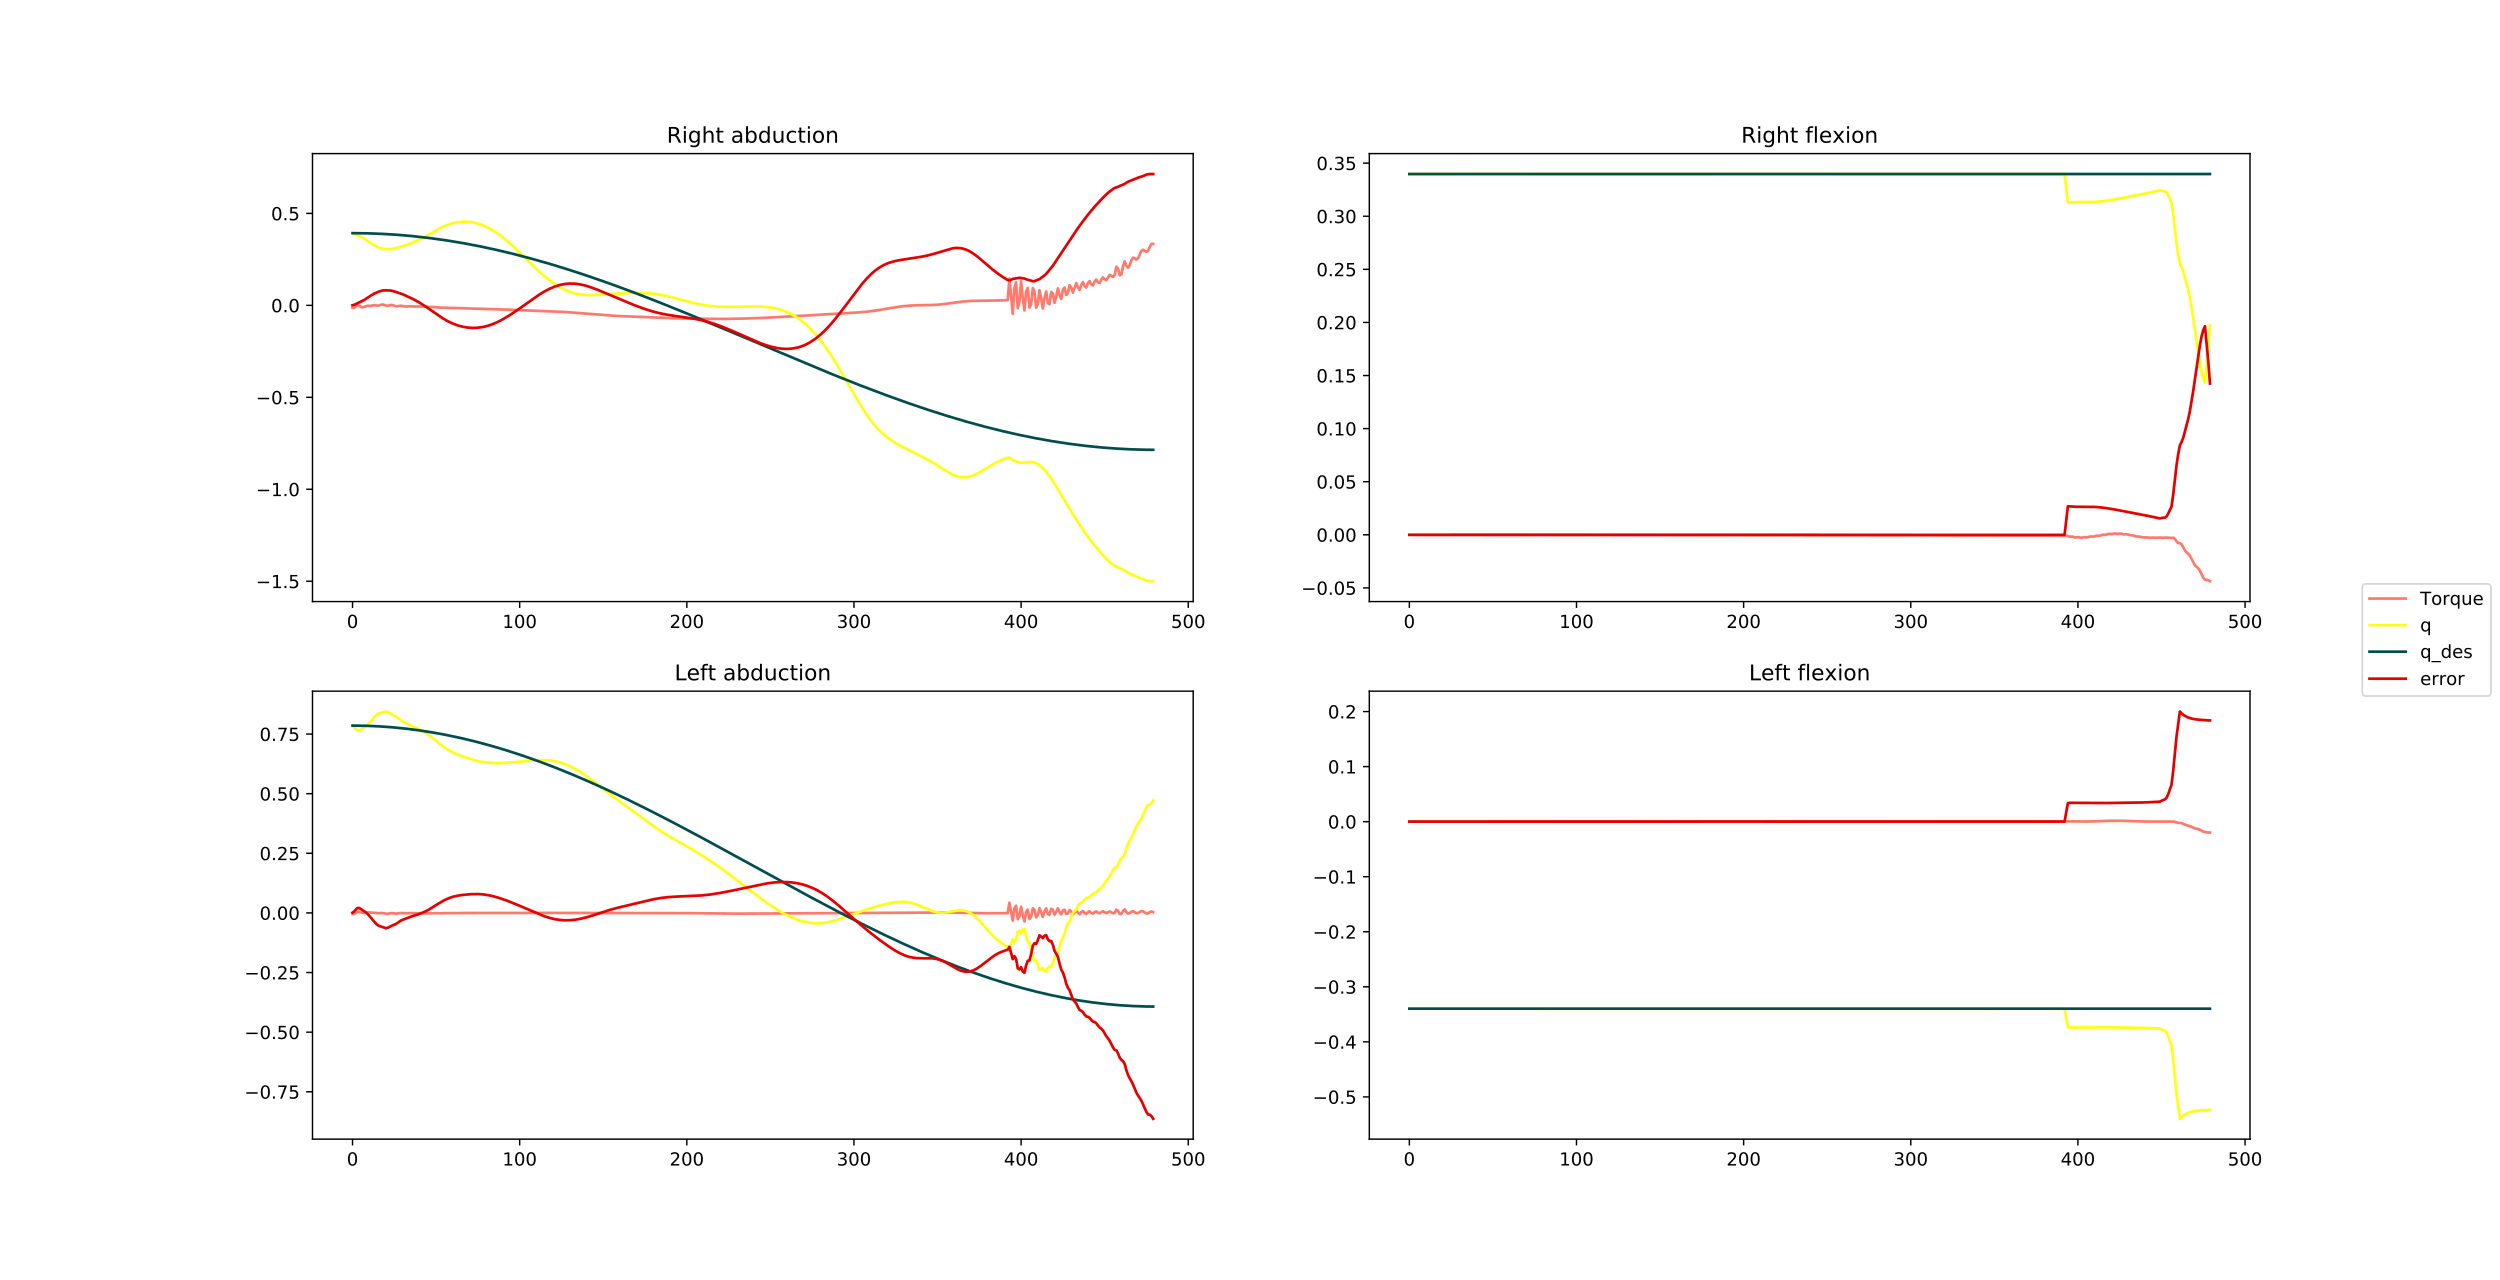 <?xml version="1.0" encoding="utf-8" standalone="no"?>
<!DOCTYPE svg PUBLIC "-//W3C//DTD SVG 1.1//EN"
  "http://www.w3.org/Graphics/SVG/1.1/DTD/svg11.dtd">
<!-- Created with matplotlib (https://matplotlib.org/) -->
<svg height="707.76pt" version="1.1" viewBox="0 0 1382.4 707.76" width="1382.4pt" xmlns="http://www.w3.org/2000/svg" xmlns:xlink="http://www.w3.org/1999/xlink">
 <defs>
  <style type="text/css">
*{stroke-linecap:butt;stroke-linejoin:round;}
  </style>
 </defs>
 <g id="figure_1">
  <g id="patch_1">
   <path d="M 0 707.76 
L 1382.4 707.76 
L 1382.4 0 
L 0 0 
z
" style="fill:#ffffff;"/>
  </g>
  <g id="axes_1">
   <g id="patch_2">
    <path d="M 172.8 332.647 
L 659.782 332.647 
L 659.782 84.931 
L 172.8 84.931 
z
" style="fill:#ffffff;"/>
   </g>
   <g id="matplotlib.axis_1">
    <g id="xtick_1">
     <g id="line2d_1">
      <defs>
       <path d="M 0 0 
L 0 3.5 
" id="m8cb55e51d2" style="stroke:#000000;stroke-width:0.8;"/>
      </defs>
      <g>
       <use style="stroke:#000000;stroke-width:0.8;" x="194.936" xlink:href="#m8cb55e51d2" y="332.647"/>
      </g>
     </g>
     <g id="text_1">
      <!-- 0 -->
      <defs>
       <path d="M 31.781 66.406 
Q 24.172 66.406 20.328 58.906 
Q 16.5 51.422 16.5 36.375 
Q 16.5 21.391 20.328 13.891 
Q 24.172 6.391 31.781 6.391 
Q 39.453 6.391 43.281 13.891 
Q 47.125 21.391 47.125 36.375 
Q 47.125 51.422 43.281 58.906 
Q 39.453 66.406 31.781 66.406 
z
M 31.781 74.219 
Q 44.047 74.219 50.516 64.516 
Q 56.984 54.828 56.984 36.375 
Q 56.984 17.969 50.516 8.266 
Q 44.047 -1.422 31.781 -1.422 
Q 19.531 -1.422 13.062 8.266 
Q 6.594 17.969 6.594 36.375 
Q 6.594 54.828 13.062 64.516 
Q 19.531 74.219 31.781 74.219 
z
" id="DejaVuSans-48"/>
      </defs>
      <g transform="translate(191.754 347.246)scale(0.1 -0.1)">
       <use xlink:href="#DejaVuSans-48"/>
      </g>
     </g>
    </g>
    <g id="xtick_2">
     <g id="line2d_2">
      <g>
       <use style="stroke:#000000;stroke-width:0.8;" x="287.359" xlink:href="#m8cb55e51d2" y="332.647"/>
      </g>
     </g>
     <g id="text_2">
      <!-- 100 -->
      <defs>
       <path d="M 12.406 8.297 
L 28.516 8.297 
L 28.516 63.922 
L 10.984 60.406 
L 10.984 69.391 
L 28.422 72.906 
L 38.281 72.906 
L 38.281 8.297 
L 54.391 8.297 
L 54.391 0 
L 12.406 0 
z
" id="DejaVuSans-49"/>
      </defs>
      <g transform="translate(277.816 347.246)scale(0.1 -0.1)">
       <use xlink:href="#DejaVuSans-49"/>
       <use x="63.623" xlink:href="#DejaVuSans-48"/>
       <use x="127.246" xlink:href="#DejaVuSans-48"/>
      </g>
     </g>
    </g>
    <g id="xtick_3">
     <g id="line2d_3">
      <g>
       <use style="stroke:#000000;stroke-width:0.8;" x="379.783" xlink:href="#m8cb55e51d2" y="332.647"/>
      </g>
     </g>
     <g id="text_3">
      <!-- 200 -->
      <defs>
       <path d="M 19.188 8.297 
L 53.609 8.297 
L 53.609 0 
L 7.328 0 
L 7.328 8.297 
Q 12.938 14.109 22.625 23.891 
Q 32.328 33.688 34.812 36.531 
Q 39.547 41.844 41.422 45.531 
Q 43.312 49.219 43.312 52.781 
Q 43.312 58.594 39.234 62.25 
Q 35.156 65.922 28.609 65.922 
Q 23.969 65.922 18.812 64.312 
Q 13.672 62.703 7.812 59.422 
L 7.812 69.391 
Q 13.766 71.781 18.938 73 
Q 24.125 74.219 28.422 74.219 
Q 39.75 74.219 46.484 68.547 
Q 53.219 62.891 53.219 53.422 
Q 53.219 48.922 51.531 44.891 
Q 49.859 40.875 45.406 35.406 
Q 44.188 33.984 37.641 27.219 
Q 31.109 20.453 19.188 8.297 
z
" id="DejaVuSans-50"/>
      </defs>
      <g transform="translate(370.24 347.246)scale(0.1 -0.1)">
       <use xlink:href="#DejaVuSans-50"/>
       <use x="63.623" xlink:href="#DejaVuSans-48"/>
       <use x="127.246" xlink:href="#DejaVuSans-48"/>
      </g>
     </g>
    </g>
    <g id="xtick_4">
     <g id="line2d_4">
      <g>
       <use style="stroke:#000000;stroke-width:0.8;" x="472.207" xlink:href="#m8cb55e51d2" y="332.647"/>
      </g>
     </g>
     <g id="text_4">
      <!-- 300 -->
      <defs>
       <path d="M 40.578 39.312 
Q 47.656 37.797 51.625 33 
Q 55.609 28.219 55.609 21.188 
Q 55.609 10.406 48.188 4.484 
Q 40.766 -1.422 27.094 -1.422 
Q 22.516 -1.422 17.656 -0.516 
Q 12.797 0.391 7.625 2.203 
L 7.625 11.719 
Q 11.719 9.328 16.594 8.109 
Q 21.484 6.891 26.812 6.891 
Q 36.078 6.891 40.938 10.547 
Q 45.797 14.203 45.797 21.188 
Q 45.797 27.641 41.281 31.266 
Q 36.766 34.906 28.719 34.906 
L 20.219 34.906 
L 20.219 43.016 
L 29.109 43.016 
Q 36.375 43.016 40.234 45.922 
Q 44.094 48.828 44.094 54.297 
Q 44.094 59.906 40.109 62.906 
Q 36.141 65.922 28.719 65.922 
Q 24.656 65.922 20.016 65.031 
Q 15.375 64.156 9.812 62.312 
L 9.812 71.094 
Q 15.438 72.656 20.344 73.438 
Q 25.25 74.219 29.594 74.219 
Q 40.828 74.219 47.359 69.109 
Q 53.906 64.016 53.906 55.328 
Q 53.906 49.266 50.438 45.094 
Q 46.969 40.922 40.578 39.312 
z
" id="DejaVuSans-51"/>
      </defs>
      <g transform="translate(462.664 347.246)scale(0.1 -0.1)">
       <use xlink:href="#DejaVuSans-51"/>
       <use x="63.623" xlink:href="#DejaVuSans-48"/>
       <use x="127.246" xlink:href="#DejaVuSans-48"/>
      </g>
     </g>
    </g>
    <g id="xtick_5">
     <g id="line2d_5">
      <g>
       <use style="stroke:#000000;stroke-width:0.8;" x="564.631" xlink:href="#m8cb55e51d2" y="332.647"/>
      </g>
     </g>
     <g id="text_5">
      <!-- 400 -->
      <defs>
       <path d="M 37.797 64.312 
L 12.891 25.391 
L 37.797 25.391 
z
M 35.203 72.906 
L 47.609 72.906 
L 47.609 25.391 
L 58.016 25.391 
L 58.016 17.188 
L 47.609 17.188 
L 47.609 0 
L 37.797 0 
L 37.797 17.188 
L 4.891 17.188 
L 4.891 26.703 
z
" id="DejaVuSans-52"/>
      </defs>
      <g transform="translate(555.088 347.246)scale(0.1 -0.1)">
       <use xlink:href="#DejaVuSans-52"/>
       <use x="63.623" xlink:href="#DejaVuSans-48"/>
       <use x="127.246" xlink:href="#DejaVuSans-48"/>
      </g>
     </g>
    </g>
    <g id="xtick_6">
     <g id="line2d_6">
      <g>
       <use style="stroke:#000000;stroke-width:0.8;" x="657.055" xlink:href="#m8cb55e51d2" y="332.647"/>
      </g>
     </g>
     <g id="text_6">
      <!-- 500 -->
      <defs>
       <path d="M 10.797 72.906 
L 49.516 72.906 
L 49.516 64.594 
L 19.828 64.594 
L 19.828 46.734 
Q 21.969 47.469 24.109 47.828 
Q 26.266 48.188 28.422 48.188 
Q 40.625 48.188 47.75 41.5 
Q 54.891 34.812 54.891 23.391 
Q 54.891 11.625 47.562 5.094 
Q 40.234 -1.422 26.906 -1.422 
Q 22.312 -1.422 17.547 -0.641 
Q 12.797 0.141 7.719 1.703 
L 7.719 11.625 
Q 12.109 9.234 16.797 8.062 
Q 21.484 6.891 26.703 6.891 
Q 35.156 6.891 40.078 11.328 
Q 45.016 15.766 45.016 23.391 
Q 45.016 31 40.078 35.438 
Q 35.156 39.891 26.703 39.891 
Q 22.75 39.891 18.812 39.016 
Q 14.891 38.141 10.797 36.281 
z
" id="DejaVuSans-53"/>
      </defs>
      <g transform="translate(647.512 347.246)scale(0.1 -0.1)">
       <use xlink:href="#DejaVuSans-53"/>
       <use x="63.623" xlink:href="#DejaVuSans-48"/>
       <use x="127.246" xlink:href="#DejaVuSans-48"/>
      </g>
     </g>
    </g>
   </g>
   <g id="matplotlib.axis_2">
    <g id="ytick_1">
     <g id="line2d_7">
      <defs>
       <path d="M 0 0 
L -3.5 0 
" id="md873a1c2fa" style="stroke:#000000;stroke-width:0.8;"/>
      </defs>
      <g>
       <use style="stroke:#000000;stroke-width:0.8;" x="172.8" xlink:href="#md873a1c2fa" y="321.399"/>
      </g>
     </g>
     <g id="text_7">
      <!-- −1.5 -->
      <defs>
       <path d="M 10.594 35.5 
L 73.188 35.5 
L 73.188 27.203 
L 10.594 27.203 
z
" id="DejaVuSans-8722"/>
       <path d="M 10.688 12.406 
L 21 12.406 
L 21 0 
L 10.688 0 
z
" id="DejaVuSans-46"/>
      </defs>
      <g transform="translate(141.517 325.199)scale(0.1 -0.1)">
       <use xlink:href="#DejaVuSans-8722"/>
       <use x="83.789" xlink:href="#DejaVuSans-49"/>
       <use x="147.412" xlink:href="#DejaVuSans-46"/>
       <use x="179.199" xlink:href="#DejaVuSans-53"/>
      </g>
     </g>
    </g>
    <g id="ytick_2">
     <g id="line2d_8">
      <g>
       <use style="stroke:#000000;stroke-width:0.8;" x="172.8" xlink:href="#md873a1c2fa" y="270.552"/>
      </g>
     </g>
     <g id="text_8">
      <!-- −1.0 -->
      <g transform="translate(141.517 274.351)scale(0.1 -0.1)">
       <use xlink:href="#DejaVuSans-8722"/>
       <use x="83.789" xlink:href="#DejaVuSans-49"/>
       <use x="147.412" xlink:href="#DejaVuSans-46"/>
       <use x="179.199" xlink:href="#DejaVuSans-48"/>
      </g>
     </g>
    </g>
    <g id="ytick_3">
     <g id="line2d_9">
      <g>
       <use style="stroke:#000000;stroke-width:0.8;" x="172.8" xlink:href="#md873a1c2fa" y="219.704"/>
      </g>
     </g>
     <g id="text_9">
      <!-- −0.5 -->
      <g transform="translate(141.517 223.503)scale(0.1 -0.1)">
       <use xlink:href="#DejaVuSans-8722"/>
       <use x="83.789" xlink:href="#DejaVuSans-48"/>
       <use x="147.412" xlink:href="#DejaVuSans-46"/>
       <use x="179.199" xlink:href="#DejaVuSans-53"/>
      </g>
     </g>
    </g>
    <g id="ytick_4">
     <g id="line2d_10">
      <g>
       <use style="stroke:#000000;stroke-width:0.8;" x="172.8" xlink:href="#md873a1c2fa" y="168.856"/>
      </g>
     </g>
     <g id="text_10">
      <!-- 0.0 -->
      <g transform="translate(149.897 172.655)scale(0.1 -0.1)">
       <use xlink:href="#DejaVuSans-48"/>
       <use x="63.623" xlink:href="#DejaVuSans-46"/>
       <use x="95.41" xlink:href="#DejaVuSans-48"/>
      </g>
     </g>
    </g>
    <g id="ytick_5">
     <g id="line2d_11">
      <g>
       <use style="stroke:#000000;stroke-width:0.8;" x="172.8" xlink:href="#md873a1c2fa" y="118.008"/>
      </g>
     </g>
     <g id="text_11">
      <!-- 0.5 -->
      <g transform="translate(149.897 121.807)scale(0.1 -0.1)">
       <use xlink:href="#DejaVuSans-48"/>
       <use x="63.623" xlink:href="#DejaVuSans-46"/>
       <use x="95.41" xlink:href="#DejaVuSans-53"/>
      </g>
     </g>
    </g>
   </g>
   <g id="line2d_12">
    <path clip-path="url(#p2a9d0773c3)" d="M 194.936 170.174 
L 195.86 170.304 
L 196.784 169.44 
L 197.708 168.763 
L 198.632 168.967 
L 199.557 169.629 
L 200.481 169.913 
L 203.254 169.085 
L 204.178 169.186 
L 205.102 169.124 
L 206.951 168.72 
L 208.799 169.02 
L 209.723 168.896 
L 210.648 168.536 
L 211.572 168.354 
L 212.496 168.593 
L 213.42 169.005 
L 214.345 169.145 
L 216.193 168.635 
L 217.117 168.704 
L 218.966 169.388 
L 219.89 169.371 
L 220.814 169.153 
L 221.738 169.057 
L 224.511 169.527 
L 227.284 169.341 
L 229.132 169.49 
L 231.905 169.459 
L 234.678 169.532 
L 236.526 169.627 
L 238.375 169.767 
L 241.148 169.861 
L 242.996 170.052 
L 246.693 170.184 
L 248.541 170.282 
L 251.314 170.318 
L 254.087 170.403 
L 256.86 170.477 
L 268.875 170.856 
L 280.89 171.221 
L 312.314 172.519 
L 321.556 173.215 
L 340.965 174.706 
L 373.314 176.001 
L 389.95 176.291 
L 401.965 176.336 
L 412.132 176.128 
L 422.298 175.753 
L 440.783 174.774 
L 474.98 172.73 
L 480.526 172.215 
L 485.147 171.596 
L 492.541 170.324 
L 499.01 169.35 
L 503.632 168.963 
L 507.329 168.812 
L 515.647 168.652 
L 519.344 168.422 
L 524.889 167.76 
L 532.283 166.756 
L 536.904 166.382 
L 544.298 166.277 
L 554.465 166.09 
L 557.237 165.972 
L 558.162 154.04 
L 560.01 173.551 
L 560.934 159.232 
L 561.859 156.085 
L 562.783 170.454 
L 563.707 166.596 
L 564.631 155.539 
L 565.556 164.726 
L 566.48 171.639 
L 567.404 161.241 
L 568.328 159.215 
L 569.253 170.114 
L 570.177 168.274 
L 571.101 159.351 
L 572.025 161.223 
L 572.95 170.183 
L 573.874 167.978 
L 574.798 160.506 
L 575.722 165.056 
L 576.646 170.595 
L 577.571 164.739 
L 578.495 161.212 
L 579.419 167.575 
L 580.343 168.238 
L 581.268 161.512 
L 582.192 162.281 
L 583.116 167.428 
L 584.04 164.096 
L 584.965 159.476 
L 585.889 163.223 
L 586.813 165.263 
L 587.737 160.246 
L 588.662 158.981 
L 589.586 163.072 
L 590.51 162.068 
L 591.434 157.728 
L 592.359 158.961 
L 593.283 161.823 
L 595.131 156.581 
L 596.056 158.774 
L 596.98 160.338 
L 597.904 157.599 
L 598.828 155.997 
L 599.752 158.215 
L 600.677 159.009 
L 601.601 156.506 
L 602.525 155.46 
L 603.449 157.357 
L 604.374 157.829 
L 605.298 155.636 
L 606.222 154.639 
L 607.146 156.077 
L 608.071 156.497 
L 608.995 154.614 
L 609.919 153.395 
L 610.843 154.385 
L 611.768 154.903 
L 613.616 151.958 
L 614.54 152.471 
L 615.465 153.122 
L 616.389 152.059 
L 617.313 147.508 
L 618.237 148.576 
L 619.161 152.244 
L 620.086 151.756 
L 621.01 147.243 
L 621.934 144.524 
L 622.858 146.969 
L 623.783 148.03 
L 624.707 146.586 
L 625.631 143.937 
L 626.555 142.468 
L 627.48 142.851 
L 628.404 143.519 
L 629.328 142.744 
L 631.177 138.627 
L 632.101 138.109 
L 633.025 138.768 
L 633.949 139.269 
L 634.874 138.662 
L 635.798 136.432 
L 636.722 134.892 
L 637.646 134.849 
L 637.646 134.849 
" style="fill:none;stroke:#ff796c;stroke-linecap:square;stroke-width:1.5;"/>
   </g>
   <g id="line2d_13">
    <path clip-path="url(#p2a9d0773c3)" d="M 194.936 128.978 
L 195.86 129.207 
L 201.405 131.971 
L 205.102 134.494 
L 206.951 135.641 
L 209.723 136.946 
L 211.572 137.573 
L 213.42 137.74 
L 216.193 137.77 
L 218.042 137.424 
L 223.587 135.868 
L 228.208 134.176 
L 231.905 132.523 
L 235.602 130.585 
L 243.92 125.917 
L 246.693 124.651 
L 249.466 123.672 
L 252.238 123 
L 255.011 122.647 
L 257.784 122.59 
L 260.557 122.836 
L 263.329 123.388 
L 266.102 124.243 
L 268.875 125.407 
L 271.647 126.871 
L 274.42 128.621 
L 277.193 130.625 
L 280.89 133.64 
L 284.587 136.968 
L 290.132 142.333 
L 297.526 149.55 
L 301.223 152.871 
L 303.996 155.128 
L 306.769 157.132 
L 309.541 158.854 
L 312.314 160.275 
L 315.087 161.392 
L 317.859 162.215 
L 320.632 162.763 
L 323.405 163.067 
L 326.178 163.165 
L 330.799 163.038 
L 341.89 162.307 
L 349.284 161.988 
L 354.829 161.984 
L 359.45 162.24 
L 363.147 162.663 
L 366.844 163.296 
L 371.465 164.344 
L 379.783 166.576 
L 385.329 167.941 
L 389.95 168.816 
L 393.647 169.298 
L 397.344 169.587 
L 401.965 169.719 
L 408.435 169.625 
L 418.602 169.461 
L 422.298 169.605 
L 425.995 169.988 
L 428.768 170.487 
L 431.541 171.206 
L 434.314 172.178 
L 437.086 173.432 
L 439.859 174.995 
L 442.632 176.89 
L 445.404 179.14 
L 448.177 181.763 
L 450.95 184.768 
L 453.723 188.155 
L 456.495 191.914 
L 459.268 196.017 
L 462.965 201.944 
L 467.586 209.847 
L 474.98 222.599 
L 477.753 227.036 
L 480.526 231.104 
L 483.298 234.719 
L 486.071 237.837 
L 487.919 239.64 
L 490.692 241.965 
L 493.465 243.906 
L 496.238 245.567 
L 499.935 247.522 
L 512.874 254.09 
L 516.571 256.275 
L 525.813 261.982 
L 527.662 262.845 
L 529.51 263.492 
L 531.359 263.882 
L 533.207 263.989 
L 535.056 263.804 
L 536.904 263.344 
L 538.753 262.641 
L 541.525 261.239 
L 546.147 258.461 
L 549.844 256.319 
L 552.616 254.932 
L 555.389 253.758 
L 557.237 253.078 
L 558.162 253.077 
L 559.086 253.607 
L 560.01 254.307 
L 562.783 255.57 
L 563.707 255.752 
L 565.556 255.868 
L 566.48 255.912 
L 568.328 255.597 
L 569.253 255.627 
L 571.101 255.354 
L 572.025 255.619 
L 573.874 256.72 
L 574.798 257.212 
L 576.646 258.957 
L 577.571 259.788 
L 578.495 260.777 
L 582.192 265.939 
L 594.207 285.858 
L 599.752 294.266 
L 602.525 298.077 
L 605.298 301.665 
L 608.995 306.048 
L 612.692 309.961 
L 615.465 312.302 
L 616.389 312.928 
L 618.237 313.652 
L 620.086 314.649 
L 621.01 314.971 
L 622.858 316.164 
L 623.783 316.764 
L 625.631 317.59 
L 627.48 318.385 
L 629.328 319.207 
L 632.101 320.174 
L 633.949 320.973 
L 634.874 321.232 
L 636.722 321.387 
L 637.646 321.345 
L 637.646 321.345 
" style="fill:none;stroke:#ffff14;stroke-linecap:square;stroke-width:1.5;"/>
   </g>
   <g id="line2d_14">
    <path clip-path="url(#p2a9d0773c3)" d="M 194.936 128.92 
L 203.254 129.024 
L 211.572 129.336 
L 219.89 129.853 
L 228.208 130.575 
L 237.451 131.615 
L 246.693 132.899 
L 255.935 134.423 
L 265.178 136.18 
L 274.42 138.162 
L 283.663 140.361 
L 293.829 143.019 
L 303.996 145.915 
L 314.162 149.033 
L 325.253 152.669 
L 337.268 156.858 
L 350.208 161.628 
L 364.071 166.991 
L 379.783 173.32 
L 399.192 181.394 
L 460.192 206.962 
L 475.904 213.189 
L 489.768 218.436 
L 501.783 222.754 
L 512.874 226.522 
L 523.965 230.059 
L 534.131 233.078 
L 544.298 235.867 
L 554.465 238.413 
L 563.707 240.505 
L 572.95 242.375 
L 582.192 244.016 
L 591.434 245.421 
L 600.677 246.584 
L 608.995 247.418 
L 617.313 248.05 
L 625.631 248.476 
L 633.949 248.695 
L 637.646 248.726 
L 637.646 248.726 
" style="fill:none;stroke:#014d4e;stroke-linecap:square;stroke-width:1.5;"/>
   </g>
   <g id="line2d_15">
    <path clip-path="url(#p2a9d0773c3)" d="M 194.936 168.798 
L 195.86 168.571 
L 201.405 165.868 
L 205.102 163.438 
L 206.951 162.352 
L 209.723 161.158 
L 211.572 160.618 
L 213.42 160.549 
L 216.193 160.684 
L 218.042 161.153 
L 222.663 162.725 
L 228.208 165.255 
L 231.905 167.295 
L 235.602 169.658 
L 244.844 176.005 
L 247.617 177.611 
L 250.39 178.919 
L 253.163 179.951 
L 255.935 180.683 
L 258.708 181.143 
L 261.481 181.321 
L 264.254 181.209 
L 267.026 180.819 
L 269.799 180.136 
L 272.572 179.18 
L 275.344 177.966 
L 278.117 176.526 
L 281.814 174.314 
L 286.435 171.199 
L 298.45 162.754 
L 301.223 161.087 
L 303.996 159.643 
L 306.769 158.468 
L 309.541 157.591 
L 312.314 157.031 
L 315.087 156.791 
L 317.859 156.86 
L 320.632 157.218 
L 323.405 157.835 
L 326.178 158.673 
L 329.875 160.024 
L 335.42 162.313 
L 350.208 168.515 
L 355.753 170.588 
L 360.374 172.067 
L 364.071 173.045 
L 368.693 173.999 
L 374.238 174.849 
L 383.48 176.178 
L 388.102 177.109 
L 391.799 178.067 
L 395.496 179.231 
L 400.117 180.947 
L 405.662 183.29 
L 420.45 189.739 
L 424.147 191.054 
L 426.92 191.857 
L 429.692 192.461 
L 432.465 192.831 
L 435.238 192.935 
L 438.011 192.746 
L 440.783 192.236 
L 442.632 191.706 
L 444.48 191.017 
L 446.329 190.162 
L 448.177 189.138 
L 450.95 187.277 
L 453.723 185.029 
L 456.495 182.404 
L 459.268 179.427 
L 462.041 176.143 
L 465.738 171.405 
L 476.829 156.81 
L 479.601 153.674 
L 482.374 150.958 
L 484.223 149.41 
L 486.071 148.081 
L 487.919 146.968 
L 489.768 146.055 
L 491.616 145.321 
L 494.389 144.494 
L 497.162 143.9 
L 501.783 143.167 
L 509.177 142.039 
L 512.874 141.288 
L 516.571 140.309 
L 526.738 137.323 
L 528.586 137.116 
L 530.434 137.14 
L 532.283 137.43 
L 534.131 138.001 
L 535.98 138.852 
L 537.828 139.955 
L 540.601 141.993 
L 544.298 145.129 
L 548.919 149.083 
L 551.692 151.229 
L 554.465 153.142 
L 557.237 154.841 
L 558.162 155.054 
L 559.086 154.735 
L 560.01 154.243 
L 563.707 153.608 
L 565.556 153.885 
L 566.48 154.034 
L 568.328 154.727 
L 569.253 154.883 
L 571.101 155.521 
L 572.025 155.436 
L 573.874 154.686 
L 574.798 154.366 
L 576.646 152.958 
L 577.571 152.293 
L 578.495 151.467 
L 582.192 146.933 
L 596.056 126.144 
L 598.828 122.336 
L 601.601 118.701 
L 605.298 114.263 
L 609.919 109.3 
L 612.692 106.62 
L 615.465 104.481 
L 616.389 103.918 
L 618.237 103.311 
L 620.086 102.422 
L 621.01 102.15 
L 622.858 101.049 
L 623.783 100.491 
L 625.631 99.742 
L 627.48 99.014 
L 629.328 98.248 
L 632.101 97.347 
L 633.949 96.578 
L 634.874 96.331 
L 636.722 96.191 
L 637.646 96.237 
L 637.646 96.237 
" style="fill:none;stroke:#e50000;stroke-linecap:square;stroke-width:1.5;"/>
   </g>
   <g id="patch_3">
    <path d="M 172.8 332.647 
L 172.8 84.931 
" style="fill:none;stroke:#000000;stroke-linecap:square;stroke-linejoin:miter;stroke-width:0.8;"/>
   </g>
   <g id="patch_4">
    <path d="M 659.782 332.647 
L 659.782 84.931 
" style="fill:none;stroke:#000000;stroke-linecap:square;stroke-linejoin:miter;stroke-width:0.8;"/>
   </g>
   <g id="patch_5">
    <path d="M 172.8 332.647 
L 659.782 332.647 
" style="fill:none;stroke:#000000;stroke-linecap:square;stroke-linejoin:miter;stroke-width:0.8;"/>
   </g>
   <g id="patch_6">
    <path d="M 172.8 84.931 
L 659.782 84.931 
" style="fill:none;stroke:#000000;stroke-linecap:square;stroke-linejoin:miter;stroke-width:0.8;"/>
   </g>
   <g id="text_12">
    <!-- Right abduction -->
    <defs>
     <path d="M 44.391 34.188 
Q 47.562 33.109 50.562 29.594 
Q 53.562 26.078 56.594 19.922 
L 66.609 0 
L 56 0 
L 46.688 18.703 
Q 43.062 26.031 39.672 28.422 
Q 36.281 30.812 30.422 30.812 
L 19.672 30.812 
L 19.672 0 
L 9.812 0 
L 9.812 72.906 
L 32.078 72.906 
Q 44.578 72.906 50.734 67.672 
Q 56.891 62.453 56.891 51.906 
Q 56.891 45.016 53.688 40.469 
Q 50.484 35.938 44.391 34.188 
z
M 19.672 64.797 
L 19.672 38.922 
L 32.078 38.922 
Q 39.203 38.922 42.844 42.219 
Q 46.484 45.516 46.484 51.906 
Q 46.484 58.297 42.844 61.547 
Q 39.203 64.797 32.078 64.797 
z
" id="DejaVuSans-82"/>
     <path d="M 9.422 54.688 
L 18.406 54.688 
L 18.406 0 
L 9.422 0 
z
M 9.422 75.984 
L 18.406 75.984 
L 18.406 64.594 
L 9.422 64.594 
z
" id="DejaVuSans-105"/>
     <path d="M 45.406 27.984 
Q 45.406 37.75 41.375 43.109 
Q 37.359 48.484 30.078 48.484 
Q 22.859 48.484 18.828 43.109 
Q 14.797 37.75 14.797 27.984 
Q 14.797 18.266 18.828 12.891 
Q 22.859 7.516 30.078 7.516 
Q 37.359 7.516 41.375 12.891 
Q 45.406 18.266 45.406 27.984 
z
M 54.391 6.781 
Q 54.391 -7.172 48.188 -13.984 
Q 42 -20.797 29.203 -20.797 
Q 24.469 -20.797 20.266 -20.094 
Q 16.062 -19.391 12.109 -17.922 
L 12.109 -9.188 
Q 16.062 -11.328 19.922 -12.344 
Q 23.781 -13.375 27.781 -13.375 
Q 36.625 -13.375 41.016 -8.766 
Q 45.406 -4.156 45.406 5.172 
L 45.406 9.625 
Q 42.625 4.781 38.281 2.391 
Q 33.938 0 27.875 0 
Q 17.828 0 11.672 7.656 
Q 5.516 15.328 5.516 27.984 
Q 5.516 40.672 11.672 48.328 
Q 17.828 56 27.875 56 
Q 33.938 56 38.281 53.609 
Q 42.625 51.219 45.406 46.391 
L 45.406 54.688 
L 54.391 54.688 
z
" id="DejaVuSans-103"/>
     <path d="M 54.891 33.016 
L 54.891 0 
L 45.906 0 
L 45.906 32.719 
Q 45.906 40.484 42.875 44.328 
Q 39.844 48.188 33.797 48.188 
Q 26.516 48.188 22.312 43.547 
Q 18.109 38.922 18.109 30.906 
L 18.109 0 
L 9.078 0 
L 9.078 75.984 
L 18.109 75.984 
L 18.109 46.188 
Q 21.344 51.125 25.703 53.562 
Q 30.078 56 35.797 56 
Q 45.219 56 50.047 50.172 
Q 54.891 44.344 54.891 33.016 
z
" id="DejaVuSans-104"/>
     <path d="M 18.312 70.219 
L 18.312 54.688 
L 36.812 54.688 
L 36.812 47.703 
L 18.312 47.703 
L 18.312 18.016 
Q 18.312 11.328 20.141 9.422 
Q 21.969 7.516 27.594 7.516 
L 36.812 7.516 
L 36.812 0 
L 27.594 0 
Q 17.188 0 13.234 3.875 
Q 9.281 7.766 9.281 18.016 
L 9.281 47.703 
L 2.688 47.703 
L 2.688 54.688 
L 9.281 54.688 
L 9.281 70.219 
z
" id="DejaVuSans-116"/>
     <path id="DejaVuSans-32"/>
     <path d="M 34.281 27.484 
Q 23.391 27.484 19.188 25 
Q 14.984 22.516 14.984 16.5 
Q 14.984 11.719 18.141 8.906 
Q 21.297 6.109 26.703 6.109 
Q 34.188 6.109 38.703 11.406 
Q 43.219 16.703 43.219 25.484 
L 43.219 27.484 
z
M 52.203 31.203 
L 52.203 0 
L 43.219 0 
L 43.219 8.297 
Q 40.141 3.328 35.547 0.953 
Q 30.953 -1.422 24.312 -1.422 
Q 15.922 -1.422 10.953 3.297 
Q 6 8.016 6 15.922 
Q 6 25.141 12.172 29.828 
Q 18.359 34.516 30.609 34.516 
L 43.219 34.516 
L 43.219 35.406 
Q 43.219 41.609 39.141 45 
Q 35.062 48.391 27.688 48.391 
Q 23 48.391 18.547 47.266 
Q 14.109 46.141 10.016 43.891 
L 10.016 52.203 
Q 14.938 54.109 19.578 55.047 
Q 24.219 56 28.609 56 
Q 40.484 56 46.344 49.844 
Q 52.203 43.703 52.203 31.203 
z
" id="DejaVuSans-97"/>
     <path d="M 48.688 27.297 
Q 48.688 37.203 44.609 42.844 
Q 40.531 48.484 33.406 48.484 
Q 26.266 48.484 22.188 42.844 
Q 18.109 37.203 18.109 27.297 
Q 18.109 17.391 22.188 11.75 
Q 26.266 6.109 33.406 6.109 
Q 40.531 6.109 44.609 11.75 
Q 48.688 17.391 48.688 27.297 
z
M 18.109 46.391 
Q 20.953 51.266 25.266 53.625 
Q 29.594 56 35.594 56 
Q 45.562 56 51.781 48.094 
Q 58.016 40.188 58.016 27.297 
Q 58.016 14.406 51.781 6.484 
Q 45.562 -1.422 35.594 -1.422 
Q 29.594 -1.422 25.266 0.953 
Q 20.953 3.328 18.109 8.203 
L 18.109 0 
L 9.078 0 
L 9.078 75.984 
L 18.109 75.984 
z
" id="DejaVuSans-98"/>
     <path d="M 45.406 46.391 
L 45.406 75.984 
L 54.391 75.984 
L 54.391 0 
L 45.406 0 
L 45.406 8.203 
Q 42.578 3.328 38.25 0.953 
Q 33.938 -1.422 27.875 -1.422 
Q 17.969 -1.422 11.734 6.484 
Q 5.516 14.406 5.516 27.297 
Q 5.516 40.188 11.734 48.094 
Q 17.969 56 27.875 56 
Q 33.938 56 38.25 53.625 
Q 42.578 51.266 45.406 46.391 
z
M 14.797 27.297 
Q 14.797 17.391 18.875 11.75 
Q 22.953 6.109 30.078 6.109 
Q 37.203 6.109 41.297 11.75 
Q 45.406 17.391 45.406 27.297 
Q 45.406 37.203 41.297 42.844 
Q 37.203 48.484 30.078 48.484 
Q 22.953 48.484 18.875 42.844 
Q 14.797 37.203 14.797 27.297 
z
" id="DejaVuSans-100"/>
     <path d="M 8.5 21.578 
L 8.5 54.688 
L 17.484 54.688 
L 17.484 21.922 
Q 17.484 14.156 20.5 10.266 
Q 23.531 6.391 29.594 6.391 
Q 36.859 6.391 41.078 11.031 
Q 45.312 15.672 45.312 23.688 
L 45.312 54.688 
L 54.297 54.688 
L 54.297 0 
L 45.312 0 
L 45.312 8.406 
Q 42.047 3.422 37.719 1 
Q 33.406 -1.422 27.688 -1.422 
Q 18.266 -1.422 13.375 4.438 
Q 8.5 10.297 8.5 21.578 
z
M 31.109 56 
z
" id="DejaVuSans-117"/>
     <path d="M 48.781 52.594 
L 48.781 44.188 
Q 44.969 46.297 41.141 47.344 
Q 37.312 48.391 33.406 48.391 
Q 24.656 48.391 19.812 42.844 
Q 14.984 37.312 14.984 27.297 
Q 14.984 17.281 19.812 11.734 
Q 24.656 6.203 33.406 6.203 
Q 37.312 6.203 41.141 7.25 
Q 44.969 8.297 48.781 10.406 
L 48.781 2.094 
Q 45.016 0.344 40.984 -0.531 
Q 36.969 -1.422 32.422 -1.422 
Q 20.062 -1.422 12.781 6.344 
Q 5.516 14.109 5.516 27.297 
Q 5.516 40.672 12.859 48.328 
Q 20.219 56 33.016 56 
Q 37.156 56 41.109 55.141 
Q 45.062 54.297 48.781 52.594 
z
" id="DejaVuSans-99"/>
     <path d="M 30.609 48.391 
Q 23.391 48.391 19.188 42.75 
Q 14.984 37.109 14.984 27.297 
Q 14.984 17.484 19.156 11.844 
Q 23.344 6.203 30.609 6.203 
Q 37.797 6.203 41.984 11.859 
Q 46.188 17.531 46.188 27.297 
Q 46.188 37.016 41.984 42.703 
Q 37.797 48.391 30.609 48.391 
z
M 30.609 56 
Q 42.328 56 49.016 48.375 
Q 55.719 40.766 55.719 27.297 
Q 55.719 13.875 49.016 6.219 
Q 42.328 -1.422 30.609 -1.422 
Q 18.844 -1.422 12.172 6.219 
Q 5.516 13.875 5.516 27.297 
Q 5.516 40.766 12.172 48.375 
Q 18.844 56 30.609 56 
z
" id="DejaVuSans-111"/>
     <path d="M 54.891 33.016 
L 54.891 0 
L 45.906 0 
L 45.906 32.719 
Q 45.906 40.484 42.875 44.328 
Q 39.844 48.188 33.797 48.188 
Q 26.516 48.188 22.312 43.547 
Q 18.109 38.922 18.109 30.906 
L 18.109 0 
L 9.078 0 
L 9.078 54.688 
L 18.109 54.688 
L 18.109 46.188 
Q 21.344 51.125 25.703 53.562 
Q 30.078 56 35.797 56 
Q 45.219 56 50.047 50.172 
Q 54.891 44.344 54.891 33.016 
z
" id="DejaVuSans-110"/>
    </defs>
    <g transform="translate(368.695 78.931)scale(0.12 -0.12)">
     <use xlink:href="#DejaVuSans-82"/>
     <use x="69.482" xlink:href="#DejaVuSans-105"/>
     <use x="97.266" xlink:href="#DejaVuSans-103"/>
     <use x="160.742" xlink:href="#DejaVuSans-104"/>
     <use x="224.121" xlink:href="#DejaVuSans-116"/>
     <use x="263.33" xlink:href="#DejaVuSans-32"/>
     <use x="295.117" xlink:href="#DejaVuSans-97"/>
     <use x="356.396" xlink:href="#DejaVuSans-98"/>
     <use x="419.873" xlink:href="#DejaVuSans-100"/>
     <use x="483.35" xlink:href="#DejaVuSans-117"/>
     <use x="546.729" xlink:href="#DejaVuSans-99"/>
     <use x="601.709" xlink:href="#DejaVuSans-116"/>
     <use x="640.918" xlink:href="#DejaVuSans-105"/>
     <use x="668.701" xlink:href="#DejaVuSans-111"/>
     <use x="729.883" xlink:href="#DejaVuSans-110"/>
    </g>
   </g>
  </g>
  <g id="axes_2">
   <g id="patch_7">
    <path d="M 757.178 332.647 
L 1244.16 332.647 
L 1244.16 84.931 
L 757.178 84.931 
z
" style="fill:#ffffff;"/>
   </g>
   <g id="matplotlib.axis_3">
    <g id="xtick_7">
     <g id="line2d_16">
      <g>
       <use style="stroke:#000000;stroke-width:0.8;" x="779.314" xlink:href="#m8cb55e51d2" y="332.647"/>
      </g>
     </g>
     <g id="text_13">
      <!-- 0 -->
      <g transform="translate(776.132 347.246)scale(0.1 -0.1)">
       <use xlink:href="#DejaVuSans-48"/>
      </g>
     </g>
    </g>
    <g id="xtick_8">
     <g id="line2d_17">
      <g>
       <use style="stroke:#000000;stroke-width:0.8;" x="871.738" xlink:href="#m8cb55e51d2" y="332.647"/>
      </g>
     </g>
     <g id="text_14">
      <!-- 100 -->
      <g transform="translate(862.194 347.246)scale(0.1 -0.1)">
       <use xlink:href="#DejaVuSans-49"/>
       <use x="63.623" xlink:href="#DejaVuSans-48"/>
       <use x="127.246" xlink:href="#DejaVuSans-48"/>
      </g>
     </g>
    </g>
    <g id="xtick_9">
     <g id="line2d_18">
      <g>
       <use style="stroke:#000000;stroke-width:0.8;" x="964.162" xlink:href="#m8cb55e51d2" y="332.647"/>
      </g>
     </g>
     <g id="text_15">
      <!-- 200 -->
      <g transform="translate(954.618 347.246)scale(0.1 -0.1)">
       <use xlink:href="#DejaVuSans-50"/>
       <use x="63.623" xlink:href="#DejaVuSans-48"/>
       <use x="127.246" xlink:href="#DejaVuSans-48"/>
      </g>
     </g>
    </g>
    <g id="xtick_10">
     <g id="line2d_19">
      <g>
       <use style="stroke:#000000;stroke-width:0.8;" x="1056.586" xlink:href="#m8cb55e51d2" y="332.647"/>
      </g>
     </g>
     <g id="text_16">
      <!-- 300 -->
      <g transform="translate(1047.042 347.246)scale(0.1 -0.1)">
       <use xlink:href="#DejaVuSans-51"/>
       <use x="63.623" xlink:href="#DejaVuSans-48"/>
       <use x="127.246" xlink:href="#DejaVuSans-48"/>
      </g>
     </g>
    </g>
    <g id="xtick_11">
     <g id="line2d_20">
      <g>
       <use style="stroke:#000000;stroke-width:0.8;" x="1149.01" xlink:href="#m8cb55e51d2" y="332.647"/>
      </g>
     </g>
     <g id="text_17">
      <!-- 400 -->
      <g transform="translate(1139.466 347.246)scale(0.1 -0.1)">
       <use xlink:href="#DejaVuSans-52"/>
       <use x="63.623" xlink:href="#DejaVuSans-48"/>
       <use x="127.246" xlink:href="#DejaVuSans-48"/>
      </g>
     </g>
    </g>
    <g id="xtick_12">
     <g id="line2d_21">
      <g>
       <use style="stroke:#000000;stroke-width:0.8;" x="1241.433" xlink:href="#m8cb55e51d2" y="332.647"/>
      </g>
     </g>
     <g id="text_18">
      <!-- 500 -->
      <g transform="translate(1231.89 347.246)scale(0.1 -0.1)">
       <use xlink:href="#DejaVuSans-53"/>
       <use x="63.623" xlink:href="#DejaVuSans-48"/>
       <use x="127.246" xlink:href="#DejaVuSans-48"/>
      </g>
     </g>
    </g>
   </g>
   <g id="matplotlib.axis_4">
    <g id="ytick_6">
     <g id="line2d_22">
      <g>
       <use style="stroke:#000000;stroke-width:0.8;" x="757.178" xlink:href="#md873a1c2fa" y="325.079"/>
      </g>
     </g>
     <g id="text_19">
      <!-- −0.05 -->
      <g transform="translate(719.533 328.879)scale(0.1 -0.1)">
       <use xlink:href="#DejaVuSans-8722"/>
       <use x="83.789" xlink:href="#DejaVuSans-48"/>
       <use x="147.412" xlink:href="#DejaVuSans-46"/>
       <use x="179.199" xlink:href="#DejaVuSans-48"/>
       <use x="242.822" xlink:href="#DejaVuSans-53"/>
      </g>
     </g>
    </g>
    <g id="ytick_7">
     <g id="line2d_23">
      <g>
       <use style="stroke:#000000;stroke-width:0.8;" x="757.178" xlink:href="#md873a1c2fa" y="295.721"/>
      </g>
     </g>
     <g id="text_20">
      <!-- 0.00 -->
      <g transform="translate(727.913 299.521)scale(0.1 -0.1)">
       <use xlink:href="#DejaVuSans-48"/>
       <use x="63.623" xlink:href="#DejaVuSans-46"/>
       <use x="95.41" xlink:href="#DejaVuSans-48"/>
       <use x="159.033" xlink:href="#DejaVuSans-48"/>
      </g>
     </g>
    </g>
    <g id="ytick_8">
     <g id="line2d_24">
      <g>
       <use style="stroke:#000000;stroke-width:0.8;" x="757.178" xlink:href="#md873a1c2fa" y="266.364"/>
      </g>
     </g>
     <g id="text_21">
      <!-- 0.05 -->
      <g transform="translate(727.913 270.163)scale(0.1 -0.1)">
       <use xlink:href="#DejaVuSans-48"/>
       <use x="63.623" xlink:href="#DejaVuSans-46"/>
       <use x="95.41" xlink:href="#DejaVuSans-48"/>
       <use x="159.033" xlink:href="#DejaVuSans-53"/>
      </g>
     </g>
    </g>
    <g id="ytick_9">
     <g id="line2d_25">
      <g>
       <use style="stroke:#000000;stroke-width:0.8;" x="757.178" xlink:href="#md873a1c2fa" y="237.006"/>
      </g>
     </g>
     <g id="text_22">
      <!-- 0.10 -->
      <g transform="translate(727.913 240.805)scale(0.1 -0.1)">
       <use xlink:href="#DejaVuSans-48"/>
       <use x="63.623" xlink:href="#DejaVuSans-46"/>
       <use x="95.41" xlink:href="#DejaVuSans-49"/>
       <use x="159.033" xlink:href="#DejaVuSans-48"/>
      </g>
     </g>
    </g>
    <g id="ytick_10">
     <g id="line2d_26">
      <g>
       <use style="stroke:#000000;stroke-width:0.8;" x="757.178" xlink:href="#md873a1c2fa" y="207.648"/>
      </g>
     </g>
     <g id="text_23">
      <!-- 0.15 -->
      <g transform="translate(727.913 211.447)scale(0.1 -0.1)">
       <use xlink:href="#DejaVuSans-48"/>
       <use x="63.623" xlink:href="#DejaVuSans-46"/>
       <use x="95.41" xlink:href="#DejaVuSans-49"/>
       <use x="159.033" xlink:href="#DejaVuSans-53"/>
      </g>
     </g>
    </g>
    <g id="ytick_11">
     <g id="line2d_27">
      <g>
       <use style="stroke:#000000;stroke-width:0.8;" x="757.178" xlink:href="#md873a1c2fa" y="178.29"/>
      </g>
     </g>
     <g id="text_24">
      <!-- 0.20 -->
      <g transform="translate(727.913 182.089)scale(0.1 -0.1)">
       <use xlink:href="#DejaVuSans-48"/>
       <use x="63.623" xlink:href="#DejaVuSans-46"/>
       <use x="95.41" xlink:href="#DejaVuSans-50"/>
       <use x="159.033" xlink:href="#DejaVuSans-48"/>
      </g>
     </g>
    </g>
    <g id="ytick_12">
     <g id="line2d_28">
      <g>
       <use style="stroke:#000000;stroke-width:0.8;" x="757.178" xlink:href="#md873a1c2fa" y="148.932"/>
      </g>
     </g>
     <g id="text_25">
      <!-- 0.25 -->
      <g transform="translate(727.913 152.731)scale(0.1 -0.1)">
       <use xlink:href="#DejaVuSans-48"/>
       <use x="63.623" xlink:href="#DejaVuSans-46"/>
       <use x="95.41" xlink:href="#DejaVuSans-50"/>
       <use x="159.033" xlink:href="#DejaVuSans-53"/>
      </g>
     </g>
    </g>
    <g id="ytick_13">
     <g id="line2d_29">
      <g>
       <use style="stroke:#000000;stroke-width:0.8;" x="757.178" xlink:href="#md873a1c2fa" y="119.574"/>
      </g>
     </g>
     <g id="text_26">
      <!-- 0.30 -->
      <g transform="translate(727.913 123.373)scale(0.1 -0.1)">
       <use xlink:href="#DejaVuSans-48"/>
       <use x="63.623" xlink:href="#DejaVuSans-46"/>
       <use x="95.41" xlink:href="#DejaVuSans-51"/>
       <use x="159.033" xlink:href="#DejaVuSans-48"/>
      </g>
     </g>
    </g>
    <g id="ytick_14">
     <g id="line2d_30">
      <g>
       <use style="stroke:#000000;stroke-width:0.8;" x="757.178" xlink:href="#md873a1c2fa" y="90.216"/>
      </g>
     </g>
     <g id="text_27">
      <!-- 0.35 -->
      <g transform="translate(727.913 94.015)scale(0.1 -0.1)">
       <use xlink:href="#DejaVuSans-48"/>
       <use x="63.623" xlink:href="#DejaVuSans-46"/>
       <use x="95.41" xlink:href="#DejaVuSans-51"/>
       <use x="159.033" xlink:href="#DejaVuSans-53"/>
      </g>
     </g>
    </g>
   </g>
   <g id="line2d_31">
    <path clip-path="url(#p35c58b6d71)" d="M 779.314 295.723 
L 1142.54 296.101 
L 1144.388 296.79 
L 1145.313 296.689 
L 1146.237 296.768 
L 1147.161 297.181 
L 1148.085 297.176 
L 1149.01 296.962 
L 1150.858 297.373 
L 1151.782 297.096 
L 1152.706 296.999 
L 1153.631 297.211 
L 1154.555 297.07 
L 1155.479 296.7 
L 1156.403 296.641 
L 1157.328 296.799 
L 1158.252 296.619 
L 1159.176 296.248 
L 1161.025 296.273 
L 1162.873 295.637 
L 1163.797 295.739 
L 1164.722 295.648 
L 1165.646 295.269 
L 1166.57 295.212 
L 1167.494 295.371 
L 1169.343 294.937 
L 1171.191 295.254 
L 1172.116 295.059 
L 1173.04 295.077 
L 1173.964 295.407 
L 1174.888 295.492 
L 1175.812 295.407 
L 1178.585 296.036 
L 1179.509 296.067 
L 1181.358 296.657 
L 1183.206 296.74 
L 1185.055 297.177 
L 1186.903 297.158 
L 1188.752 297.396 
L 1190.6 297.273 
L 1192.449 297.386 
L 1194.297 297.239 
L 1196.146 297.338 
L 1197.994 297.251 
L 1200.767 297.495 
L 1201.691 297.324 
L 1202.615 297.974 
L 1203.54 299.383 
L 1204.464 300.276 
L 1205.388 300.35 
L 1206.312 300.904 
L 1208.161 304.362 
L 1209.085 305.47 
L 1210.009 306.196 
L 1210.934 307.28 
L 1213.706 312.612 
L 1215.555 314.212 
L 1216.479 315.59 
L 1218.328 319.437 
L 1219.252 320.515 
L 1221.1 320.789 
L 1222.024 321.387 
L 1222.024 321.387 
" style="fill:none;stroke:#ff796c;stroke-linecap:square;stroke-width:1.5;"/>
   </g>
   <g id="line2d_32">
    <path clip-path="url(#p35c58b6d71)" d="M 779.314 96.202 
L 885.601 96.232 
L 1102.798 96.193 
L 1141.616 96.191 
L 1143.464 112.009 
L 1148.085 111.744 
L 1158.252 111.651 
L 1161.025 111.43 
L 1163.797 111.122 
L 1169.343 110.246 
L 1188.752 106.496 
L 1194.297 105.287 
L 1196.146 105.688 
L 1197.07 105.715 
L 1197.994 106.323 
L 1198.918 107.9 
L 1200.767 111.914 
L 1201.691 118.388 
L 1203.54 134.726 
L 1204.464 140.877 
L 1205.388 145.729 
L 1206.312 147.519 
L 1207.237 149.864 
L 1210.009 160.291 
L 1210.934 164.727 
L 1212.782 175.885 
L 1214.631 188.578 
L 1216.479 201.15 
L 1217.403 206 
L 1218.328 209.473 
L 1219.252 211.571 
L 1221.1 191.927 
L 1222.024 179.86 
L 1222.024 179.86 
" style="fill:none;stroke:#ffff14;stroke-linecap:square;stroke-width:1.5;"/>
   </g>
   <g id="line2d_33">
    <path clip-path="url(#p35c58b6d71)" d="M 779.314 96.242 
L 1222.024 96.242 
L 1222.024 96.242 
" style="fill:none;stroke:#014d4e;stroke-linecap:square;stroke-width:1.5;"/>
   </g>
   <g id="line2d_34">
    <path clip-path="url(#p35c58b6d71)" d="M 779.314 295.761 
L 885.601 295.732 
L 1102.798 295.771 
L 1141.616 295.772 
L 1143.464 279.955 
L 1148.085 280.22 
L 1158.252 280.312 
L 1161.025 280.533 
L 1163.797 280.842 
L 1169.343 281.717 
L 1188.752 285.467 
L 1194.297 286.676 
L 1196.146 286.276 
L 1197.07 286.249 
L 1197.994 285.641 
L 1198.918 284.063 
L 1200.767 280.05 
L 1201.691 273.576 
L 1203.54 257.237 
L 1204.464 251.086 
L 1205.388 246.234 
L 1206.312 244.445 
L 1207.237 242.1 
L 1210.009 231.672 
L 1210.934 227.236 
L 1212.782 216.079 
L 1214.631 203.386 
L 1216.479 190.814 
L 1217.403 185.963 
L 1218.328 182.49 
L 1219.252 180.392 
L 1221.1 200.036 
L 1222.024 212.103 
L 1222.024 212.103 
" style="fill:none;stroke:#e50000;stroke-linecap:square;stroke-width:1.5;"/>
   </g>
   <g id="patch_8">
    <path d="M 757.178 332.647 
L 757.178 84.931 
" style="fill:none;stroke:#000000;stroke-linecap:square;stroke-linejoin:miter;stroke-width:0.8;"/>
   </g>
   <g id="patch_9">
    <path d="M 1244.16 332.647 
L 1244.16 84.931 
" style="fill:none;stroke:#000000;stroke-linecap:square;stroke-linejoin:miter;stroke-width:0.8;"/>
   </g>
   <g id="patch_10">
    <path d="M 757.178 332.647 
L 1244.16 332.647 
" style="fill:none;stroke:#000000;stroke-linecap:square;stroke-linejoin:miter;stroke-width:0.8;"/>
   </g>
   <g id="patch_11">
    <path d="M 757.178 84.931 
L 1244.16 84.931 
" style="fill:none;stroke:#000000;stroke-linecap:square;stroke-linejoin:miter;stroke-width:0.8;"/>
   </g>
   <g id="text_28">
    <!-- Right flexion -->
    <defs>
     <path d="M 37.109 75.984 
L 37.109 68.5 
L 28.516 68.5 
Q 23.688 68.5 21.797 66.547 
Q 19.922 64.594 19.922 59.516 
L 19.922 54.688 
L 34.719 54.688 
L 34.719 47.703 
L 19.922 47.703 
L 19.922 0 
L 10.891 0 
L 10.891 47.703 
L 2.297 47.703 
L 2.297 54.688 
L 10.891 54.688 
L 10.891 58.5 
Q 10.891 67.625 15.141 71.797 
Q 19.391 75.984 28.609 75.984 
z
" id="DejaVuSans-102"/>
     <path d="M 9.422 75.984 
L 18.406 75.984 
L 18.406 0 
L 9.422 0 
z
" id="DejaVuSans-108"/>
     <path d="M 56.203 29.594 
L 56.203 25.203 
L 14.891 25.203 
Q 15.484 15.922 20.484 11.062 
Q 25.484 6.203 34.422 6.203 
Q 39.594 6.203 44.453 7.469 
Q 49.312 8.734 54.109 11.281 
L 54.109 2.781 
Q 49.266 0.734 44.188 -0.344 
Q 39.109 -1.422 33.891 -1.422 
Q 20.797 -1.422 13.156 6.188 
Q 5.516 13.812 5.516 26.812 
Q 5.516 40.234 12.766 48.109 
Q 20.016 56 32.328 56 
Q 43.359 56 49.781 48.891 
Q 56.203 41.797 56.203 29.594 
z
M 47.219 32.234 
Q 47.125 39.594 43.094 43.984 
Q 39.062 48.391 32.422 48.391 
Q 24.906 48.391 20.391 44.141 
Q 15.875 39.891 15.188 32.172 
z
" id="DejaVuSans-101"/>
     <path d="M 54.891 54.688 
L 35.109 28.078 
L 55.906 0 
L 45.312 0 
L 29.391 21.484 
L 13.484 0 
L 2.875 0 
L 24.125 28.609 
L 4.688 54.688 
L 15.281 54.688 
L 29.781 35.203 
L 44.281 54.688 
z
" id="DejaVuSans-120"/>
    </defs>
    <g transform="translate(962.801 78.931)scale(0.12 -0.12)">
     <use xlink:href="#DejaVuSans-82"/>
     <use x="69.482" xlink:href="#DejaVuSans-105"/>
     <use x="97.266" xlink:href="#DejaVuSans-103"/>
     <use x="160.742" xlink:href="#DejaVuSans-104"/>
     <use x="224.121" xlink:href="#DejaVuSans-116"/>
     <use x="263.33" xlink:href="#DejaVuSans-32"/>
     <use x="295.117" xlink:href="#DejaVuSans-102"/>
     <use x="330.322" xlink:href="#DejaVuSans-108"/>
     <use x="358.105" xlink:href="#DejaVuSans-101"/>
     <use x="419.613" xlink:href="#DejaVuSans-120"/>
     <use x="478.793" xlink:href="#DejaVuSans-105"/>
     <use x="506.576" xlink:href="#DejaVuSans-111"/>
     <use x="567.758" xlink:href="#DejaVuSans-110"/>
    </g>
   </g>
  </g>
  <g id="axes_3">
   <g id="patch_12">
    <path d="M 172.8 629.906 
L 659.782 629.906 
L 659.782 382.19 
L 172.8 382.19 
z
" style="fill:#ffffff;"/>
   </g>
   <g id="matplotlib.axis_5">
    <g id="xtick_13">
     <g id="line2d_35">
      <g>
       <use style="stroke:#000000;stroke-width:0.8;" x="194.936" xlink:href="#m8cb55e51d2" y="629.906"/>
      </g>
     </g>
     <g id="text_29">
      <!-- 0 -->
      <g transform="translate(191.754 644.505)scale(0.1 -0.1)">
       <use xlink:href="#DejaVuSans-48"/>
      </g>
     </g>
    </g>
    <g id="xtick_14">
     <g id="line2d_36">
      <g>
       <use style="stroke:#000000;stroke-width:0.8;" x="287.359" xlink:href="#m8cb55e51d2" y="629.906"/>
      </g>
     </g>
     <g id="text_30">
      <!-- 100 -->
      <g transform="translate(277.816 644.505)scale(0.1 -0.1)">
       <use xlink:href="#DejaVuSans-49"/>
       <use x="63.623" xlink:href="#DejaVuSans-48"/>
       <use x="127.246" xlink:href="#DejaVuSans-48"/>
      </g>
     </g>
    </g>
    <g id="xtick_15">
     <g id="line2d_37">
      <g>
       <use style="stroke:#000000;stroke-width:0.8;" x="379.783" xlink:href="#m8cb55e51d2" y="629.906"/>
      </g>
     </g>
     <g id="text_31">
      <!-- 200 -->
      <g transform="translate(370.24 644.505)scale(0.1 -0.1)">
       <use xlink:href="#DejaVuSans-50"/>
       <use x="63.623" xlink:href="#DejaVuSans-48"/>
       <use x="127.246" xlink:href="#DejaVuSans-48"/>
      </g>
     </g>
    </g>
    <g id="xtick_16">
     <g id="line2d_38">
      <g>
       <use style="stroke:#000000;stroke-width:0.8;" x="472.207" xlink:href="#m8cb55e51d2" y="629.906"/>
      </g>
     </g>
     <g id="text_32">
      <!-- 300 -->
      <g transform="translate(462.664 644.505)scale(0.1 -0.1)">
       <use xlink:href="#DejaVuSans-51"/>
       <use x="63.623" xlink:href="#DejaVuSans-48"/>
       <use x="127.246" xlink:href="#DejaVuSans-48"/>
      </g>
     </g>
    </g>
    <g id="xtick_17">
     <g id="line2d_39">
      <g>
       <use style="stroke:#000000;stroke-width:0.8;" x="564.631" xlink:href="#m8cb55e51d2" y="629.906"/>
      </g>
     </g>
     <g id="text_33">
      <!-- 400 -->
      <g transform="translate(555.088 644.505)scale(0.1 -0.1)">
       <use xlink:href="#DejaVuSans-52"/>
       <use x="63.623" xlink:href="#DejaVuSans-48"/>
       <use x="127.246" xlink:href="#DejaVuSans-48"/>
      </g>
     </g>
    </g>
    <g id="xtick_18">
     <g id="line2d_40">
      <g>
       <use style="stroke:#000000;stroke-width:0.8;" x="657.055" xlink:href="#m8cb55e51d2" y="629.906"/>
      </g>
     </g>
     <g id="text_34">
      <!-- 500 -->
      <g transform="translate(647.512 644.505)scale(0.1 -0.1)">
       <use xlink:href="#DejaVuSans-53"/>
       <use x="63.623" xlink:href="#DejaVuSans-48"/>
       <use x="127.246" xlink:href="#DejaVuSans-48"/>
      </g>
     </g>
    </g>
   </g>
   <g id="matplotlib.axis_6">
    <g id="ytick_15">
     <g id="line2d_41">
      <g>
       <use style="stroke:#000000;stroke-width:0.8;" x="172.8" xlink:href="#md873a1c2fa" y="603.71"/>
      </g>
     </g>
     <g id="text_35">
      <!-- −0.75 -->
      <defs>
       <path d="M 8.203 72.906 
L 55.078 72.906 
L 55.078 68.703 
L 28.609 0 
L 18.312 0 
L 43.219 64.594 
L 8.203 64.594 
z
" id="DejaVuSans-55"/>
      </defs>
      <g transform="translate(135.155 607.509)scale(0.1 -0.1)">
       <use xlink:href="#DejaVuSans-8722"/>
       <use x="83.789" xlink:href="#DejaVuSans-48"/>
       <use x="147.412" xlink:href="#DejaVuSans-46"/>
       <use x="179.199" xlink:href="#DejaVuSans-55"/>
       <use x="242.822" xlink:href="#DejaVuSans-53"/>
      </g>
     </g>
    </g>
    <g id="ytick_16">
     <g id="line2d_42">
      <g>
       <use style="stroke:#000000;stroke-width:0.8;" x="172.8" xlink:href="#md873a1c2fa" y="570.741"/>
      </g>
     </g>
     <g id="text_36">
      <!-- −0.50 -->
      <g transform="translate(135.155 574.54)scale(0.1 -0.1)">
       <use xlink:href="#DejaVuSans-8722"/>
       <use x="83.789" xlink:href="#DejaVuSans-48"/>
       <use x="147.412" xlink:href="#DejaVuSans-46"/>
       <use x="179.199" xlink:href="#DejaVuSans-53"/>
       <use x="242.822" xlink:href="#DejaVuSans-48"/>
      </g>
     </g>
    </g>
    <g id="ytick_17">
     <g id="line2d_43">
      <g>
       <use style="stroke:#000000;stroke-width:0.8;" x="172.8" xlink:href="#md873a1c2fa" y="537.772"/>
      </g>
     </g>
     <g id="text_37">
      <!-- −0.25 -->
      <g transform="translate(135.155 541.572)scale(0.1 -0.1)">
       <use xlink:href="#DejaVuSans-8722"/>
       <use x="83.789" xlink:href="#DejaVuSans-48"/>
       <use x="147.412" xlink:href="#DejaVuSans-46"/>
       <use x="179.199" xlink:href="#DejaVuSans-50"/>
       <use x="242.822" xlink:href="#DejaVuSans-53"/>
      </g>
     </g>
    </g>
    <g id="ytick_18">
     <g id="line2d_44">
      <g>
       <use style="stroke:#000000;stroke-width:0.8;" x="172.8" xlink:href="#md873a1c2fa" y="504.804"/>
      </g>
     </g>
     <g id="text_38">
      <!-- 0.00 -->
      <g transform="translate(143.534 508.603)scale(0.1 -0.1)">
       <use xlink:href="#DejaVuSans-48"/>
       <use x="63.623" xlink:href="#DejaVuSans-46"/>
       <use x="95.41" xlink:href="#DejaVuSans-48"/>
       <use x="159.033" xlink:href="#DejaVuSans-48"/>
      </g>
     </g>
    </g>
    <g id="ytick_19">
     <g id="line2d_45">
      <g>
       <use style="stroke:#000000;stroke-width:0.8;" x="172.8" xlink:href="#md873a1c2fa" y="471.835"/>
      </g>
     </g>
     <g id="text_39">
      <!-- 0.25 -->
      <g transform="translate(143.534 475.635)scale(0.1 -0.1)">
       <use xlink:href="#DejaVuSans-48"/>
       <use x="63.623" xlink:href="#DejaVuSans-46"/>
       <use x="95.41" xlink:href="#DejaVuSans-50"/>
       <use x="159.033" xlink:href="#DejaVuSans-53"/>
      </g>
     </g>
    </g>
    <g id="ytick_20">
     <g id="line2d_46">
      <g>
       <use style="stroke:#000000;stroke-width:0.8;" x="172.8" xlink:href="#md873a1c2fa" y="438.867"/>
      </g>
     </g>
     <g id="text_40">
      <!-- 0.50 -->
      <g transform="translate(143.534 442.666)scale(0.1 -0.1)">
       <use xlink:href="#DejaVuSans-48"/>
       <use x="63.623" xlink:href="#DejaVuSans-46"/>
       <use x="95.41" xlink:href="#DejaVuSans-53"/>
       <use x="159.033" xlink:href="#DejaVuSans-48"/>
      </g>
     </g>
    </g>
    <g id="ytick_21">
     <g id="line2d_47">
      <g>
       <use style="stroke:#000000;stroke-width:0.8;" x="172.8" xlink:href="#md873a1c2fa" y="405.898"/>
      </g>
     </g>
     <g id="text_41">
      <!-- 0.75 -->
      <g transform="translate(143.534 409.697)scale(0.1 -0.1)">
       <use xlink:href="#DejaVuSans-48"/>
       <use x="63.623" xlink:href="#DejaVuSans-46"/>
       <use x="95.41" xlink:href="#DejaVuSans-55"/>
       <use x="159.033" xlink:href="#DejaVuSans-53"/>
      </g>
     </g>
    </g>
   </g>
   <g id="line2d_48">
    <path clip-path="url(#pbe9f968e73)" d="M 194.936 505.425 
L 195.86 505.364 
L 197.708 504.197 
L 198.632 504.199 
L 199.557 504.536 
L 200.481 504.746 
L 203.254 504.448 
L 209.723 504.995 
L 210.648 504.861 
L 211.572 504.847 
L 213.42 505.262 
L 214.345 505.292 
L 216.193 504.926 
L 217.117 504.935 
L 218.966 505.213 
L 220.814 504.965 
L 221.738 504.863 
L 225.435 504.978 
L 227.284 504.904 
L 230.981 504.998 
L 242.996 505 
L 246.693 504.924 
L 259.632 504.863 
L 301.223 504.798 
L 335.42 504.869 
L 380.708 504.93 
L 408.435 505.208 
L 525.813 504.57 
L 545.222 505.001 
L 557.237 504.94 
L 558.162 499.161 
L 560.01 509.037 
L 560.934 502.098 
L 561.859 500.841 
L 562.783 508.289 
L 563.707 506.637 
L 564.631 501.397 
L 565.556 506.124 
L 566.48 509.539 
L 567.404 504.227 
L 568.328 503.04 
L 569.253 508.204 
L 570.177 506.977 
L 571.101 502.277 
L 572.025 503.011 
L 572.95 507.261 
L 573.874 505.968 
L 574.798 502.137 
L 575.722 504.317 
L 576.646 506.982 
L 577.571 504.028 
L 578.495 502.284 
L 579.419 505.445 
L 580.343 505.789 
L 581.268 502.539 
L 582.192 503.054 
L 583.116 505.75 
L 584.04 504.29 
L 584.965 502.254 
L 585.889 504.366 
L 586.813 505.625 
L 587.737 503.421 
L 588.662 503.08 
L 589.586 505.345 
L 590.51 505.089 
L 591.434 503.212 
L 592.359 504.045 
L 593.283 505.634 
L 595.131 503.482 
L 596.056 504.697 
L 596.98 505.573 
L 597.904 504.404 
L 598.828 503.78 
L 599.752 504.929 
L 600.677 505.389 
L 601.601 504.33 
L 602.525 503.957 
L 603.449 504.917 
L 604.374 505.213 
L 605.298 504.317 
L 606.222 503.979 
L 607.146 504.727 
L 608.071 505.017 
L 608.995 504.309 
L 609.919 503.924 
L 610.843 504.524 
L 611.768 504.913 
L 613.616 504.024 
L 615.465 505.002 
L 616.389 504.76 
L 617.313 502.995 
L 618.237 503.674 
L 619.161 505.441 
L 620.086 505.394 
L 621.01 503.703 
L 621.934 502.869 
L 622.858 504.365 
L 623.783 505.179 
L 624.707 504.89 
L 625.631 504.113 
L 626.555 503.863 
L 628.404 504.954 
L 629.328 504.891 
L 630.252 504.272 
L 631.177 503.788 
L 632.101 503.947 
L 633.949 505.105 
L 634.874 505.128 
L 635.798 504.325 
L 636.722 503.988 
L 637.646 504.406 
L 637.646 504.406 
" style="fill:none;stroke:#ff796c;stroke-linecap:square;stroke-width:1.5;"/>
   </g>
   <g id="line2d_49">
    <path clip-path="url(#pbe9f968e73)" d="M 194.936 401.379 
L 195.86 402.037 
L 196.784 403.15 
L 197.708 403.959 
L 198.632 403.985 
L 202.329 401.603 
L 203.254 400.83 
L 205.102 398.784 
L 207.875 395.648 
L 208.799 394.886 
L 209.723 394.432 
L 213.42 393.45 
L 214.345 393.686 
L 217.117 395.35 
L 218.966 396.23 
L 222.663 398.949 
L 224.511 399.831 
L 227.284 401.296 
L 230.981 402.831 
L 233.754 404.291 
L 236.526 406.064 
L 238.375 407.464 
L 243.92 411.917 
L 245.769 413.293 
L 248.541 415.03 
L 250.39 416.055 
L 253.163 417.272 
L 255.935 418.332 
L 261.481 420.087 
L 265.178 421.037 
L 268.875 421.648 
L 271.647 421.888 
L 275.344 421.976 
L 279.966 421.807 
L 286.435 421.286 
L 297.526 420.318 
L 301.223 420.288 
L 303.996 420.482 
L 306.769 420.891 
L 309.541 421.555 
L 312.314 422.473 
L 315.087 423.652 
L 317.859 425.073 
L 320.632 426.715 
L 324.329 429.194 
L 328.026 431.927 
L 339.117 440.531 
L 361.299 456.721 
L 365.92 459.875 
L 370.541 462.755 
L 376.086 465.945 
L 385.329 471.228 
L 390.874 474.704 
L 396.42 478.492 
L 402.889 483.223 
L 410.283 488.899 
L 421.374 497.314 
L 425.995 500.587 
L 429.692 502.99 
L 433.389 505.137 
L 437.086 506.982 
L 439.859 508.145 
L 442.632 509.102 
L 445.404 509.832 
L 448.177 510.319 
L 450.95 510.546 
L 453.723 510.507 
L 456.495 510.207 
L 459.268 509.665 
L 462.041 508.915 
L 466.662 507.354 
L 479.601 502.707 
L 485.147 501.098 
L 490.692 499.724 
L 494.389 499.023 
L 497.162 498.729 
L 499.935 498.711 
L 501.783 498.882 
L 503.632 499.219 
L 506.404 500.026 
L 509.177 501.118 
L 515.647 503.859 
L 517.495 504.381 
L 519.344 504.686 
L 521.192 504.758 
L 523.041 504.613 
L 525.813 504.109 
L 529.51 503.406 
L 531.359 503.303 
L 533.207 503.505 
L 535.056 504.083 
L 536.904 505.068 
L 538.753 506.433 
L 540.601 508.136 
L 543.374 511.124 
L 547.995 516.316 
L 550.768 519.048 
L 552.616 520.609 
L 554.465 521.968 
L 557.237 523.701 
L 558.162 525.578 
L 560.01 519.314 
L 560.934 521.205 
L 561.859 519.937 
L 562.783 515.015 
L 563.707 514.669 
L 564.631 516.179 
L 565.556 513.977 
L 566.48 513.601 
L 567.404 517.958 
L 568.328 520.729 
L 569.253 521.118 
L 570.177 524.772 
L 571.101 529.703 
L 572.025 531.377 
L 572.95 531.18 
L 573.874 533.474 
L 574.798 536.386 
L 575.722 535.999 
L 576.646 535.26 
L 577.571 536.875 
L 578.495 537.378 
L 579.419 535.325 
L 580.343 534.44 
L 581.268 534.772 
L 582.192 532.852 
L 583.116 529.727 
L 584.965 526.808 
L 585.889 523.23 
L 586.813 520.143 
L 587.737 518.647 
L 588.662 516.24 
L 589.586 512.813 
L 590.51 510.79 
L 591.434 509.586 
L 593.283 504.772 
L 595.131 502.881 
L 596.056 501.039 
L 596.98 499.603 
L 597.904 499.287 
L 598.828 498.73 
L 599.752 497.409 
L 600.677 496.564 
L 601.601 496.496 
L 602.525 496.044 
L 603.449 494.952 
L 604.374 494.247 
L 605.298 494.092 
L 606.222 493.541 
L 607.146 492.381 
L 608.071 491.419 
L 608.995 490.852 
L 609.919 489.951 
L 611.768 486.98 
L 612.692 485.905 
L 613.616 484.641 
L 615.465 481.139 
L 616.389 479.884 
L 617.313 479.703 
L 618.237 478.081 
L 619.161 475.841 
L 620.086 474.61 
L 621.01 474.056 
L 621.934 472.457 
L 622.858 469.139 
L 623.783 466.499 
L 624.707 464.707 
L 625.631 463.215 
L 626.555 461.352 
L 628.404 456.955 
L 629.328 455.361 
L 630.252 454.081 
L 631.177 452.566 
L 633.949 446.417 
L 634.874 445.117 
L 635.798 444.99 
L 636.722 444.198 
L 637.646 442.746 
L 637.646 442.746 
" style="fill:none;stroke:#ffff14;stroke-linecap:square;stroke-width:1.5;"/>
   </g>
   <g id="line2d_50">
    <path clip-path="url(#pbe9f968e73)" d="M 194.936 401.23 
L 202.329 401.337 
L 209.723 401.656 
L 217.117 402.187 
L 224.511 402.928 
L 231.905 403.877 
L 239.299 405.032 
L 246.693 406.39 
L 255.011 408.154 
L 263.329 410.164 
L 271.647 412.413 
L 279.966 414.892 
L 288.284 417.593 
L 297.526 420.844 
L 306.769 424.343 
L 316.011 428.076 
L 326.178 432.432 
L 336.344 437.03 
L 347.435 442.292 
L 359.45 448.247 
L 372.39 454.906 
L 388.102 463.257 
L 409.359 474.845 
L 448.177 496.054 
L 463.889 504.361 
L 476.829 510.97 
L 488.844 516.867 
L 499.935 522.067 
L 510.101 526.602 
L 520.268 530.889 
L 529.51 534.553 
L 538.753 537.979 
L 547.995 541.152 
L 556.313 543.78 
L 564.631 546.184 
L 572.95 548.353 
L 581.268 550.282 
L 589.586 551.964 
L 596.98 553.246 
L 604.374 554.324 
L 611.768 555.196 
L 619.161 555.858 
L 626.555 556.31 
L 633.949 556.549 
L 637.646 556.589 
L 637.646 556.589 
" style="fill:none;stroke:#014d4e;stroke-linecap:square;stroke-width:1.5;"/>
   </g>
   <g id="line2d_51">
    <path clip-path="url(#pbe9f968e73)" d="M 194.936 504.655 
L 195.86 503.998 
L 196.784 502.89 
L 197.708 502.09 
L 198.632 502.075 
L 202.329 504.537 
L 203.254 505.339 
L 205.102 507.451 
L 207.875 510.712 
L 208.799 511.522 
L 209.723 512.028 
L 213.42 513.248 
L 214.345 513.08 
L 217.117 511.64 
L 218.966 510.926 
L 221.738 508.99 
L 223.587 508.258 
L 228.208 506.527 
L 230.981 505.72 
L 233.754 504.66 
L 236.526 503.315 
L 238.375 502.217 
L 242.072 499.891 
L 245.769 497.72 
L 248.541 496.534 
L 250.39 495.892 
L 253.163 495.273 
L 255.935 494.837 
L 260.557 494.452 
L 264.254 494.374 
L 267.026 494.565 
L 269.799 494.944 
L 272.572 495.549 
L 275.344 496.315 
L 279.966 497.889 
L 285.511 500.098 
L 301.223 506.73 
L 303.996 507.59 
L 306.769 508.256 
L 309.541 508.688 
L 312.314 508.886 
L 315.087 508.844 
L 317.859 508.579 
L 320.632 508.113 
L 324.329 507.232 
L 328.026 506.128 
L 337.268 503.111 
L 341.89 501.875 
L 361.299 497.266 
L 365.92 496.477 
L 369.617 496.066 
L 374.238 495.776 
L 388.102 495.135 
L 392.723 494.627 
L 398.268 493.76 
L 404.738 492.497 
L 424.147 488.472 
L 427.844 487.99 
L 431.541 487.735 
L 435.238 487.754 
L 438.011 487.972 
L 440.783 488.382 
L 443.556 488.999 
L 446.329 489.842 
L 449.101 490.93 
L 451.874 492.273 
L 454.647 493.875 
L 457.42 495.725 
L 460.192 497.799 
L 463.889 500.844 
L 470.359 506.526 
L 476.829 512.16 
L 481.45 515.927 
L 486.995 520.168 
L 491.616 523.467 
L 495.313 525.836 
L 498.086 527.332 
L 500.859 528.517 
L 502.707 529.103 
L 504.556 529.509 
L 506.404 529.758 
L 509.177 529.885 
L 515.647 529.917 
L 517.495 530.168 
L 519.344 530.628 
L 521.192 531.311 
L 523.041 532.203 
L 525.813 533.81 
L 529.51 535.951 
L 531.359 536.758 
L 533.207 537.252 
L 535.056 537.359 
L 536.904 537.05 
L 538.753 536.35 
L 540.601 535.302 
L 542.45 533.993 
L 549.844 528.374 
L 551.692 527.296 
L 553.54 526.42 
L 556.313 525.43 
L 557.237 525.162 
L 558.162 523.56 
L 560.01 530.367 
L 560.934 528.743 
L 561.859 530.275 
L 562.783 535.458 
L 563.707 536.063 
L 564.631 534.809 
L 565.556 537.264 
L 566.48 537.889 
L 567.404 533.779 
L 568.328 531.252 
L 569.253 531.105 
L 570.177 527.688 
L 571.101 522.993 
L 572.025 521.551 
L 572.95 521.977 
L 573.874 519.909 
L 574.798 517.221 
L 575.722 517.829 
L 576.646 518.785 
L 577.571 517.385 
L 578.495 517.092 
L 579.419 519.353 
L 580.343 520.444 
L 581.268 520.315 
L 582.192 522.433 
L 583.116 525.754 
L 584.965 529.057 
L 585.889 532.822 
L 586.813 536.092 
L 587.737 537.769 
L 588.662 540.354 
L 589.586 543.954 
L 590.51 546.149 
L 591.434 547.521 
L 593.283 552.662 
L 595.131 554.867 
L 596.056 556.861 
L 596.98 558.446 
L 597.904 558.909 
L 598.828 559.608 
L 599.752 561.069 
L 600.677 562.051 
L 601.601 562.251 
L 602.525 562.834 
L 603.449 564.052 
L 604.374 564.881 
L 605.298 565.156 
L 606.222 565.824 
L 607.146 567.099 
L 608.071 568.171 
L 608.995 568.845 
L 609.919 569.85 
L 611.768 573.02 
L 612.692 574.189 
L 613.616 575.544 
L 615.465 579.218 
L 616.389 580.554 
L 617.313 580.813 
L 618.237 582.51 
L 619.161 584.821 
L 620.086 586.12 
L 621.01 586.739 
L 621.934 588.4 
L 622.858 591.775 
L 623.783 594.47 
L 624.707 596.314 
L 625.631 597.853 
L 626.555 599.762 
L 628.404 604.238 
L 629.328 605.867 
L 630.252 607.179 
L 631.177 608.722 
L 633.949 614.936 
L 634.874 616.251 
L 635.798 616.39 
L 636.722 617.19 
L 637.646 618.647 
L 637.646 618.647 
" style="fill:none;stroke:#e50000;stroke-linecap:square;stroke-width:1.5;"/>
   </g>
   <g id="patch_13">
    <path d="M 172.8 629.906 
L 172.8 382.19 
" style="fill:none;stroke:#000000;stroke-linecap:square;stroke-linejoin:miter;stroke-width:0.8;"/>
   </g>
   <g id="patch_14">
    <path d="M 659.782 629.906 
L 659.782 382.19 
" style="fill:none;stroke:#000000;stroke-linecap:square;stroke-linejoin:miter;stroke-width:0.8;"/>
   </g>
   <g id="patch_15">
    <path d="M 172.8 629.906 
L 659.782 629.906 
" style="fill:none;stroke:#000000;stroke-linecap:square;stroke-linejoin:miter;stroke-width:0.8;"/>
   </g>
   <g id="patch_16">
    <path d="M 172.8 382.19 
L 659.782 382.19 
" style="fill:none;stroke:#000000;stroke-linecap:square;stroke-linejoin:miter;stroke-width:0.8;"/>
   </g>
   <g id="text_42">
    <!-- Left abduction -->
    <defs>
     <path d="M 9.812 72.906 
L 19.672 72.906 
L 19.672 8.297 
L 55.172 8.297 
L 55.172 0 
L 9.812 0 
z
" id="DejaVuSans-76"/>
    </defs>
    <g transform="translate(372.997 376.19)scale(0.12 -0.12)">
     <use xlink:href="#DejaVuSans-76"/>
     <use x="55.697" xlink:href="#DejaVuSans-101"/>
     <use x="117.221" xlink:href="#DejaVuSans-102"/>
     <use x="152.41" xlink:href="#DejaVuSans-116"/>
     <use x="191.619" xlink:href="#DejaVuSans-32"/>
     <use x="223.406" xlink:href="#DejaVuSans-97"/>
     <use x="284.686" xlink:href="#DejaVuSans-98"/>
     <use x="348.162" xlink:href="#DejaVuSans-100"/>
     <use x="411.639" xlink:href="#DejaVuSans-117"/>
     <use x="475.018" xlink:href="#DejaVuSans-99"/>
     <use x="529.998" xlink:href="#DejaVuSans-116"/>
     <use x="569.207" xlink:href="#DejaVuSans-105"/>
     <use x="596.99" xlink:href="#DejaVuSans-111"/>
     <use x="658.172" xlink:href="#DejaVuSans-110"/>
    </g>
   </g>
  </g>
  <g id="axes_4">
   <g id="patch_17">
    <path d="M 757.178 629.906 
L 1244.16 629.906 
L 1244.16 382.19 
L 757.178 382.19 
z
" style="fill:#ffffff;"/>
   </g>
   <g id="matplotlib.axis_7">
    <g id="xtick_19">
     <g id="line2d_52">
      <g>
       <use style="stroke:#000000;stroke-width:0.8;" x="779.314" xlink:href="#m8cb55e51d2" y="629.906"/>
      </g>
     </g>
     <g id="text_43">
      <!-- 0 -->
      <g transform="translate(776.132 644.505)scale(0.1 -0.1)">
       <use xlink:href="#DejaVuSans-48"/>
      </g>
     </g>
    </g>
    <g id="xtick_20">
     <g id="line2d_53">
      <g>
       <use style="stroke:#000000;stroke-width:0.8;" x="871.738" xlink:href="#m8cb55e51d2" y="629.906"/>
      </g>
     </g>
     <g id="text_44">
      <!-- 100 -->
      <g transform="translate(862.194 644.505)scale(0.1 -0.1)">
       <use xlink:href="#DejaVuSans-49"/>
       <use x="63.623" xlink:href="#DejaVuSans-48"/>
       <use x="127.246" xlink:href="#DejaVuSans-48"/>
      </g>
     </g>
    </g>
    <g id="xtick_21">
     <g id="line2d_54">
      <g>
       <use style="stroke:#000000;stroke-width:0.8;" x="964.162" xlink:href="#m8cb55e51d2" y="629.906"/>
      </g>
     </g>
     <g id="text_45">
      <!-- 200 -->
      <g transform="translate(954.618 644.505)scale(0.1 -0.1)">
       <use xlink:href="#DejaVuSans-50"/>
       <use x="63.623" xlink:href="#DejaVuSans-48"/>
       <use x="127.246" xlink:href="#DejaVuSans-48"/>
      </g>
     </g>
    </g>
    <g id="xtick_22">
     <g id="line2d_55">
      <g>
       <use style="stroke:#000000;stroke-width:0.8;" x="1056.586" xlink:href="#m8cb55e51d2" y="629.906"/>
      </g>
     </g>
     <g id="text_46">
      <!-- 300 -->
      <g transform="translate(1047.042 644.505)scale(0.1 -0.1)">
       <use xlink:href="#DejaVuSans-51"/>
       <use x="63.623" xlink:href="#DejaVuSans-48"/>
       <use x="127.246" xlink:href="#DejaVuSans-48"/>
      </g>
     </g>
    </g>
    <g id="xtick_23">
     <g id="line2d_56">
      <g>
       <use style="stroke:#000000;stroke-width:0.8;" x="1149.01" xlink:href="#m8cb55e51d2" y="629.906"/>
      </g>
     </g>
     <g id="text_47">
      <!-- 400 -->
      <g transform="translate(1139.466 644.505)scale(0.1 -0.1)">
       <use xlink:href="#DejaVuSans-52"/>
       <use x="63.623" xlink:href="#DejaVuSans-48"/>
       <use x="127.246" xlink:href="#DejaVuSans-48"/>
      </g>
     </g>
    </g>
    <g id="xtick_24">
     <g id="line2d_57">
      <g>
       <use style="stroke:#000000;stroke-width:0.8;" x="1241.433" xlink:href="#m8cb55e51d2" y="629.906"/>
      </g>
     </g>
     <g id="text_48">
      <!-- 500 -->
      <g transform="translate(1231.89 644.505)scale(0.1 -0.1)">
       <use xlink:href="#DejaVuSans-53"/>
       <use x="63.623" xlink:href="#DejaVuSans-48"/>
       <use x="127.246" xlink:href="#DejaVuSans-48"/>
      </g>
     </g>
    </g>
   </g>
   <g id="matplotlib.axis_8">
    <g id="ytick_22">
     <g id="line2d_58">
      <g>
       <use style="stroke:#000000;stroke-width:0.8;" x="757.178" xlink:href="#md873a1c2fa" y="606.537"/>
      </g>
     </g>
     <g id="text_49">
      <!-- −0.5 -->
      <g transform="translate(725.895 610.336)scale(0.1 -0.1)">
       <use xlink:href="#DejaVuSans-8722"/>
       <use x="83.789" xlink:href="#DejaVuSans-48"/>
       <use x="147.412" xlink:href="#DejaVuSans-46"/>
       <use x="179.199" xlink:href="#DejaVuSans-53"/>
      </g>
     </g>
    </g>
    <g id="ytick_23">
     <g id="line2d_59">
      <g>
       <use style="stroke:#000000;stroke-width:0.8;" x="757.178" xlink:href="#md873a1c2fa" y="576.098"/>
      </g>
     </g>
     <g id="text_50">
      <!-- −0.4 -->
      <g transform="translate(725.895 579.897)scale(0.1 -0.1)">
       <use xlink:href="#DejaVuSans-8722"/>
       <use x="83.789" xlink:href="#DejaVuSans-48"/>
       <use x="147.412" xlink:href="#DejaVuSans-46"/>
       <use x="179.199" xlink:href="#DejaVuSans-52"/>
      </g>
     </g>
    </g>
    <g id="ytick_24">
     <g id="line2d_60">
      <g>
       <use style="stroke:#000000;stroke-width:0.8;" x="757.178" xlink:href="#md873a1c2fa" y="545.659"/>
      </g>
     </g>
     <g id="text_51">
      <!-- −0.3 -->
      <g transform="translate(725.895 549.458)scale(0.1 -0.1)">
       <use xlink:href="#DejaVuSans-8722"/>
       <use x="83.789" xlink:href="#DejaVuSans-48"/>
       <use x="147.412" xlink:href="#DejaVuSans-46"/>
       <use x="179.199" xlink:href="#DejaVuSans-51"/>
      </g>
     </g>
    </g>
    <g id="ytick_25">
     <g id="line2d_61">
      <g>
       <use style="stroke:#000000;stroke-width:0.8;" x="757.178" xlink:href="#md873a1c2fa" y="515.22"/>
      </g>
     </g>
     <g id="text_52">
      <!-- −0.2 -->
      <g transform="translate(725.895 519.019)scale(0.1 -0.1)">
       <use xlink:href="#DejaVuSans-8722"/>
       <use x="83.789" xlink:href="#DejaVuSans-48"/>
       <use x="147.412" xlink:href="#DejaVuSans-46"/>
       <use x="179.199" xlink:href="#DejaVuSans-50"/>
      </g>
     </g>
    </g>
    <g id="ytick_26">
     <g id="line2d_62">
      <g>
       <use style="stroke:#000000;stroke-width:0.8;" x="757.178" xlink:href="#md873a1c2fa" y="484.781"/>
      </g>
     </g>
     <g id="text_53">
      <!-- −0.1 -->
      <g transform="translate(725.895 488.58)scale(0.1 -0.1)">
       <use xlink:href="#DejaVuSans-8722"/>
       <use x="83.789" xlink:href="#DejaVuSans-48"/>
       <use x="147.412" xlink:href="#DejaVuSans-46"/>
       <use x="179.199" xlink:href="#DejaVuSans-49"/>
      </g>
     </g>
    </g>
    <g id="ytick_27">
     <g id="line2d_63">
      <g>
       <use style="stroke:#000000;stroke-width:0.8;" x="757.178" xlink:href="#md873a1c2fa" y="454.342"/>
      </g>
     </g>
     <g id="text_54">
      <!-- 0.0 -->
      <g transform="translate(734.275 458.142)scale(0.1 -0.1)">
       <use xlink:href="#DejaVuSans-48"/>
       <use x="63.623" xlink:href="#DejaVuSans-46"/>
       <use x="95.41" xlink:href="#DejaVuSans-48"/>
      </g>
     </g>
    </g>
    <g id="ytick_28">
     <g id="line2d_64">
      <g>
       <use style="stroke:#000000;stroke-width:0.8;" x="757.178" xlink:href="#md873a1c2fa" y="423.903"/>
      </g>
     </g>
     <g id="text_55">
      <!-- 0.1 -->
      <g transform="translate(734.275 427.703)scale(0.1 -0.1)">
       <use xlink:href="#DejaVuSans-48"/>
       <use x="63.623" xlink:href="#DejaVuSans-46"/>
       <use x="95.41" xlink:href="#DejaVuSans-49"/>
      </g>
     </g>
    </g>
    <g id="ytick_29">
     <g id="line2d_65">
      <g>
       <use style="stroke:#000000;stroke-width:0.8;" x="757.178" xlink:href="#md873a1c2fa" y="393.465"/>
      </g>
     </g>
     <g id="text_56">
      <!-- 0.2 -->
      <g transform="translate(734.275 397.264)scale(0.1 -0.1)">
       <use xlink:href="#DejaVuSans-48"/>
       <use x="63.623" xlink:href="#DejaVuSans-46"/>
       <use x="95.41" xlink:href="#DejaVuSans-50"/>
      </g>
     </g>
    </g>
   </g>
   <g id="line2d_66">
    <path clip-path="url(#p92b7ccd21e)" d="M 779.314 454.342 
L 1143.464 454.16 
L 1145.313 454.202 
L 1154.555 454.261 
L 1156.403 454.179 
L 1158.252 454.173 
L 1160.1 454.099 
L 1161.949 454.034 
L 1165.646 453.904 
L 1173.04 453.861 
L 1174.888 453.941 
L 1176.737 453.969 
L 1178.585 454.046 
L 1183.206 454.186 
L 1185.979 454.265 
L 1201.691 454.298 
L 1202.615 454.452 
L 1203.54 454.787 
L 1204.464 455 
L 1205.388 455.019 
L 1206.312 455.152 
L 1208.161 455.997 
L 1211.858 457.169 
L 1212.782 457.677 
L 1213.706 458.058 
L 1215.555 458.467 
L 1216.479 458.822 
L 1218.328 459.817 
L 1219.252 460.103 
L 1222.024 460.382 
L 1222.024 460.382 
" style="fill:none;stroke:#ff796c;stroke-linecap:square;stroke-width:1.5;"/>
   </g>
   <g id="line2d_67">
    <path clip-path="url(#p92b7ccd21e)" d="M 779.314 557.78 
L 954.919 557.818 
L 1141.616 557.79 
L 1143.464 567.975 
L 1144.388 568.167 
L 1165.646 568.063 
L 1178.585 568.274 
L 1185.979 568.38 
L 1194.297 568.799 
L 1196.146 569.73 
L 1197.07 570.011 
L 1197.994 570.919 
L 1198.918 572.933 
L 1200.767 578.135 
L 1201.691 585.867 
L 1203.54 604.858 
L 1205.388 618.647 
L 1206.312 617.662 
L 1207.237 616.874 
L 1209.085 615.738 
L 1210.934 615.011 
L 1212.782 614.547 
L 1215.555 614.144 
L 1221.1 613.742 
L 1222.024 613.735 
L 1222.024 613.735 
" style="fill:none;stroke:#ffff14;stroke-linecap:square;stroke-width:1.5;"/>
   </g>
   <g id="line2d_68">
    <path clip-path="url(#p92b7ccd21e)" d="M 779.314 557.754 
L 1222.024 557.754 
L 1222.024 557.754 
" style="fill:none;stroke:#014d4e;stroke-linecap:square;stroke-width:1.5;"/>
   </g>
   <g id="line2d_69">
    <path clip-path="url(#p92b7ccd21e)" d="M 779.314 454.316 
L 954.919 454.279 
L 1141.616 454.307 
L 1143.464 444.122 
L 1144.388 443.93 
L 1165.646 444.034 
L 1178.585 443.823 
L 1185.979 443.717 
L 1194.297 443.298 
L 1196.146 442.367 
L 1197.07 442.086 
L 1197.994 441.178 
L 1198.918 439.164 
L 1200.767 433.961 
L 1201.691 426.23 
L 1203.54 407.239 
L 1205.388 393.45 
L 1206.312 394.435 
L 1207.237 395.222 
L 1209.085 396.359 
L 1210.934 397.086 
L 1212.782 397.55 
L 1215.555 397.952 
L 1221.1 398.354 
L 1222.024 398.362 
L 1222.024 398.362 
" style="fill:none;stroke:#e50000;stroke-linecap:square;stroke-width:1.5;"/>
   </g>
   <g id="patch_18">
    <path d="M 757.178 629.906 
L 757.178 382.19 
" style="fill:none;stroke:#000000;stroke-linecap:square;stroke-linejoin:miter;stroke-width:0.8;"/>
   </g>
   <g id="patch_19">
    <path d="M 1244.16 629.906 
L 1244.16 382.19 
" style="fill:none;stroke:#000000;stroke-linecap:square;stroke-linejoin:miter;stroke-width:0.8;"/>
   </g>
   <g id="patch_20">
    <path d="M 757.178 629.906 
L 1244.16 629.906 
" style="fill:none;stroke:#000000;stroke-linecap:square;stroke-linejoin:miter;stroke-width:0.8;"/>
   </g>
   <g id="patch_21">
    <path d="M 757.178 382.19 
L 1244.16 382.19 
" style="fill:none;stroke:#000000;stroke-linecap:square;stroke-linejoin:miter;stroke-width:0.8;"/>
   </g>
   <g id="text_57">
    <!-- Left flexion -->
    <g transform="translate(967.103 376.19)scale(0.12 -0.12)">
     <use xlink:href="#DejaVuSans-76"/>
     <use x="55.697" xlink:href="#DejaVuSans-101"/>
     <use x="117.221" xlink:href="#DejaVuSans-102"/>
     <use x="152.41" xlink:href="#DejaVuSans-116"/>
     <use x="191.619" xlink:href="#DejaVuSans-32"/>
     <use x="223.406" xlink:href="#DejaVuSans-102"/>
     <use x="258.611" xlink:href="#DejaVuSans-108"/>
     <use x="286.395" xlink:href="#DejaVuSans-101"/>
     <use x="347.902" xlink:href="#DejaVuSans-120"/>
     <use x="407.082" xlink:href="#DejaVuSans-105"/>
     <use x="434.865" xlink:href="#DejaVuSans-111"/>
     <use x="496.047" xlink:href="#DejaVuSans-110"/>
    </g>
   </g>
  </g>
  <g id="legend_1">
   <g id="patch_22">
    <path d="M 1308.252 384.875 
L 1375.4 384.875 
Q 1377.4 384.875 1377.4 382.875 
L 1377.4 324.885 
Q 1377.4 322.885 1375.4 322.885 
L 1308.252 322.885 
Q 1306.252 322.885 1306.252 324.885 
L 1306.252 382.875 
Q 1306.252 384.875 1308.252 384.875 
z
" style="fill:#ffffff;opacity:0.8;stroke:#cccccc;stroke-linejoin:miter;"/>
   </g>
   <g id="line2d_70">
    <path d="M 1310.252 330.983 
L 1330.252 330.983 
" style="fill:none;stroke:#ff796c;stroke-linecap:square;stroke-width:1.5;"/>
   </g>
   <g id="line2d_71"/>
   <g id="text_58">
    <!-- Torque -->
    <defs>
     <path d="M -0.297 72.906 
L 61.375 72.906 
L 61.375 64.594 
L 35.5 64.594 
L 35.5 0 
L 25.594 0 
L 25.594 64.594 
L -0.297 64.594 
z
" id="DejaVuSans-84"/>
     <path d="M 41.109 46.297 
Q 39.594 47.172 37.812 47.578 
Q 36.031 48 33.891 48 
Q 26.266 48 22.188 43.047 
Q 18.109 38.094 18.109 28.812 
L 18.109 0 
L 9.078 0 
L 9.078 54.688 
L 18.109 54.688 
L 18.109 46.188 
Q 20.953 51.172 25.484 53.578 
Q 30.031 56 36.531 56 
Q 37.453 56 38.578 55.875 
Q 39.703 55.766 41.062 55.516 
z
" id="DejaVuSans-114"/>
     <path d="M 14.797 27.297 
Q 14.797 17.391 18.875 11.75 
Q 22.953 6.109 30.078 6.109 
Q 37.203 6.109 41.297 11.75 
Q 45.406 17.391 45.406 27.297 
Q 45.406 37.203 41.297 42.844 
Q 37.203 48.484 30.078 48.484 
Q 22.953 48.484 18.875 42.844 
Q 14.797 37.203 14.797 27.297 
z
M 45.406 8.203 
Q 42.578 3.328 38.25 0.953 
Q 33.938 -1.422 27.875 -1.422 
Q 17.969 -1.422 11.734 6.484 
Q 5.516 14.406 5.516 27.297 
Q 5.516 40.188 11.734 48.094 
Q 17.969 56 27.875 56 
Q 33.938 56 38.25 53.625 
Q 42.578 51.266 45.406 46.391 
L 45.406 54.688 
L 54.391 54.688 
L 54.391 -20.797 
L 45.406 -20.797 
z
" id="DejaVuSans-113"/>
    </defs>
    <g transform="translate(1338.252 334.483)scale(0.1 -0.1)">
     <use xlink:href="#DejaVuSans-84"/>
     <use x="60.818" xlink:href="#DejaVuSans-111"/>
     <use x="122" xlink:href="#DejaVuSans-114"/>
     <use x="163.098" xlink:href="#DejaVuSans-113"/>
     <use x="226.574" xlink:href="#DejaVuSans-117"/>
     <use x="289.953" xlink:href="#DejaVuSans-101"/>
    </g>
   </g>
   <g id="line2d_72">
    <path d="M 1310.252 345.661 
L 1330.252 345.661 
" style="fill:none;stroke:#ffff14;stroke-linecap:square;stroke-width:1.5;"/>
   </g>
   <g id="line2d_73"/>
   <g id="text_59">
    <!-- q -->
    <g transform="translate(1338.252 349.161)scale(0.1 -0.1)">
     <use xlink:href="#DejaVuSans-113"/>
    </g>
   </g>
   <g id="line2d_74">
    <path d="M 1310.252 360.339 
L 1330.252 360.339 
" style="fill:none;stroke:#014d4e;stroke-linecap:square;stroke-width:1.5;"/>
   </g>
   <g id="line2d_75"/>
   <g id="text_60">
    <!-- q_des -->
    <defs>
     <path d="M 50.984 -16.609 
L 50.984 -23.578 
L -0.984 -23.578 
L -0.984 -16.609 
z
" id="DejaVuSans-95"/>
     <path d="M 44.281 53.078 
L 44.281 44.578 
Q 40.484 46.531 36.375 47.5 
Q 32.281 48.484 27.875 48.484 
Q 21.188 48.484 17.844 46.438 
Q 14.5 44.391 14.5 40.281 
Q 14.5 37.156 16.891 35.375 
Q 19.281 33.594 26.516 31.984 
L 29.594 31.297 
Q 39.156 29.25 43.188 25.516 
Q 47.219 21.781 47.219 15.094 
Q 47.219 7.469 41.188 3.016 
Q 35.156 -1.422 24.609 -1.422 
Q 20.219 -1.422 15.453 -0.562 
Q 10.688 0.297 5.422 2 
L 5.422 11.281 
Q 10.406 8.688 15.234 7.391 
Q 20.062 6.109 24.812 6.109 
Q 31.156 6.109 34.562 8.281 
Q 37.984 10.453 37.984 14.406 
Q 37.984 18.062 35.516 20.016 
Q 33.062 21.969 24.703 23.781 
L 21.578 24.516 
Q 13.234 26.266 9.516 29.906 
Q 5.812 33.547 5.812 39.891 
Q 5.812 47.609 11.281 51.797 
Q 16.75 56 26.812 56 
Q 31.781 56 36.172 55.266 
Q 40.578 54.547 44.281 53.078 
z
" id="DejaVuSans-115"/>
    </defs>
    <g transform="translate(1338.252 363.839)scale(0.1 -0.1)">
     <use xlink:href="#DejaVuSans-113"/>
     <use x="63.477" xlink:href="#DejaVuSans-95"/>
     <use x="113.477" xlink:href="#DejaVuSans-100"/>
     <use x="176.953" xlink:href="#DejaVuSans-101"/>
     <use x="238.477" xlink:href="#DejaVuSans-115"/>
    </g>
   </g>
   <g id="line2d_76">
    <path d="M 1310.252 375.296 
L 1330.252 375.296 
" style="fill:none;stroke:#e50000;stroke-linecap:square;stroke-width:1.5;"/>
   </g>
   <g id="line2d_77"/>
   <g id="text_61">
    <!-- error -->
    <g transform="translate(1338.252 378.796)scale(0.1 -0.1)">
     <use xlink:href="#DejaVuSans-101"/>
     <use x="61.523" xlink:href="#DejaVuSans-114"/>
     <use x="102.621" xlink:href="#DejaVuSans-114"/>
     <use x="143.703" xlink:href="#DejaVuSans-111"/>
     <use x="204.885" xlink:href="#DejaVuSans-114"/>
    </g>
   </g>
  </g>
 </g>
 <defs>
  <clipPath id="p2a9d0773c3">
   <rect height="247.716" width="486.982" x="172.8" y="84.931"/>
  </clipPath>
  <clipPath id="p35c58b6d71">
   <rect height="247.716" width="486.982" x="757.178" y="84.931"/>
  </clipPath>
  <clipPath id="pbe9f968e73">
   <rect height="247.716" width="486.982" x="172.8" y="382.19"/>
  </clipPath>
  <clipPath id="p92b7ccd21e">
   <rect height="247.716" width="486.982" x="757.178" y="382.19"/>
  </clipPath>
 </defs>
</svg>
